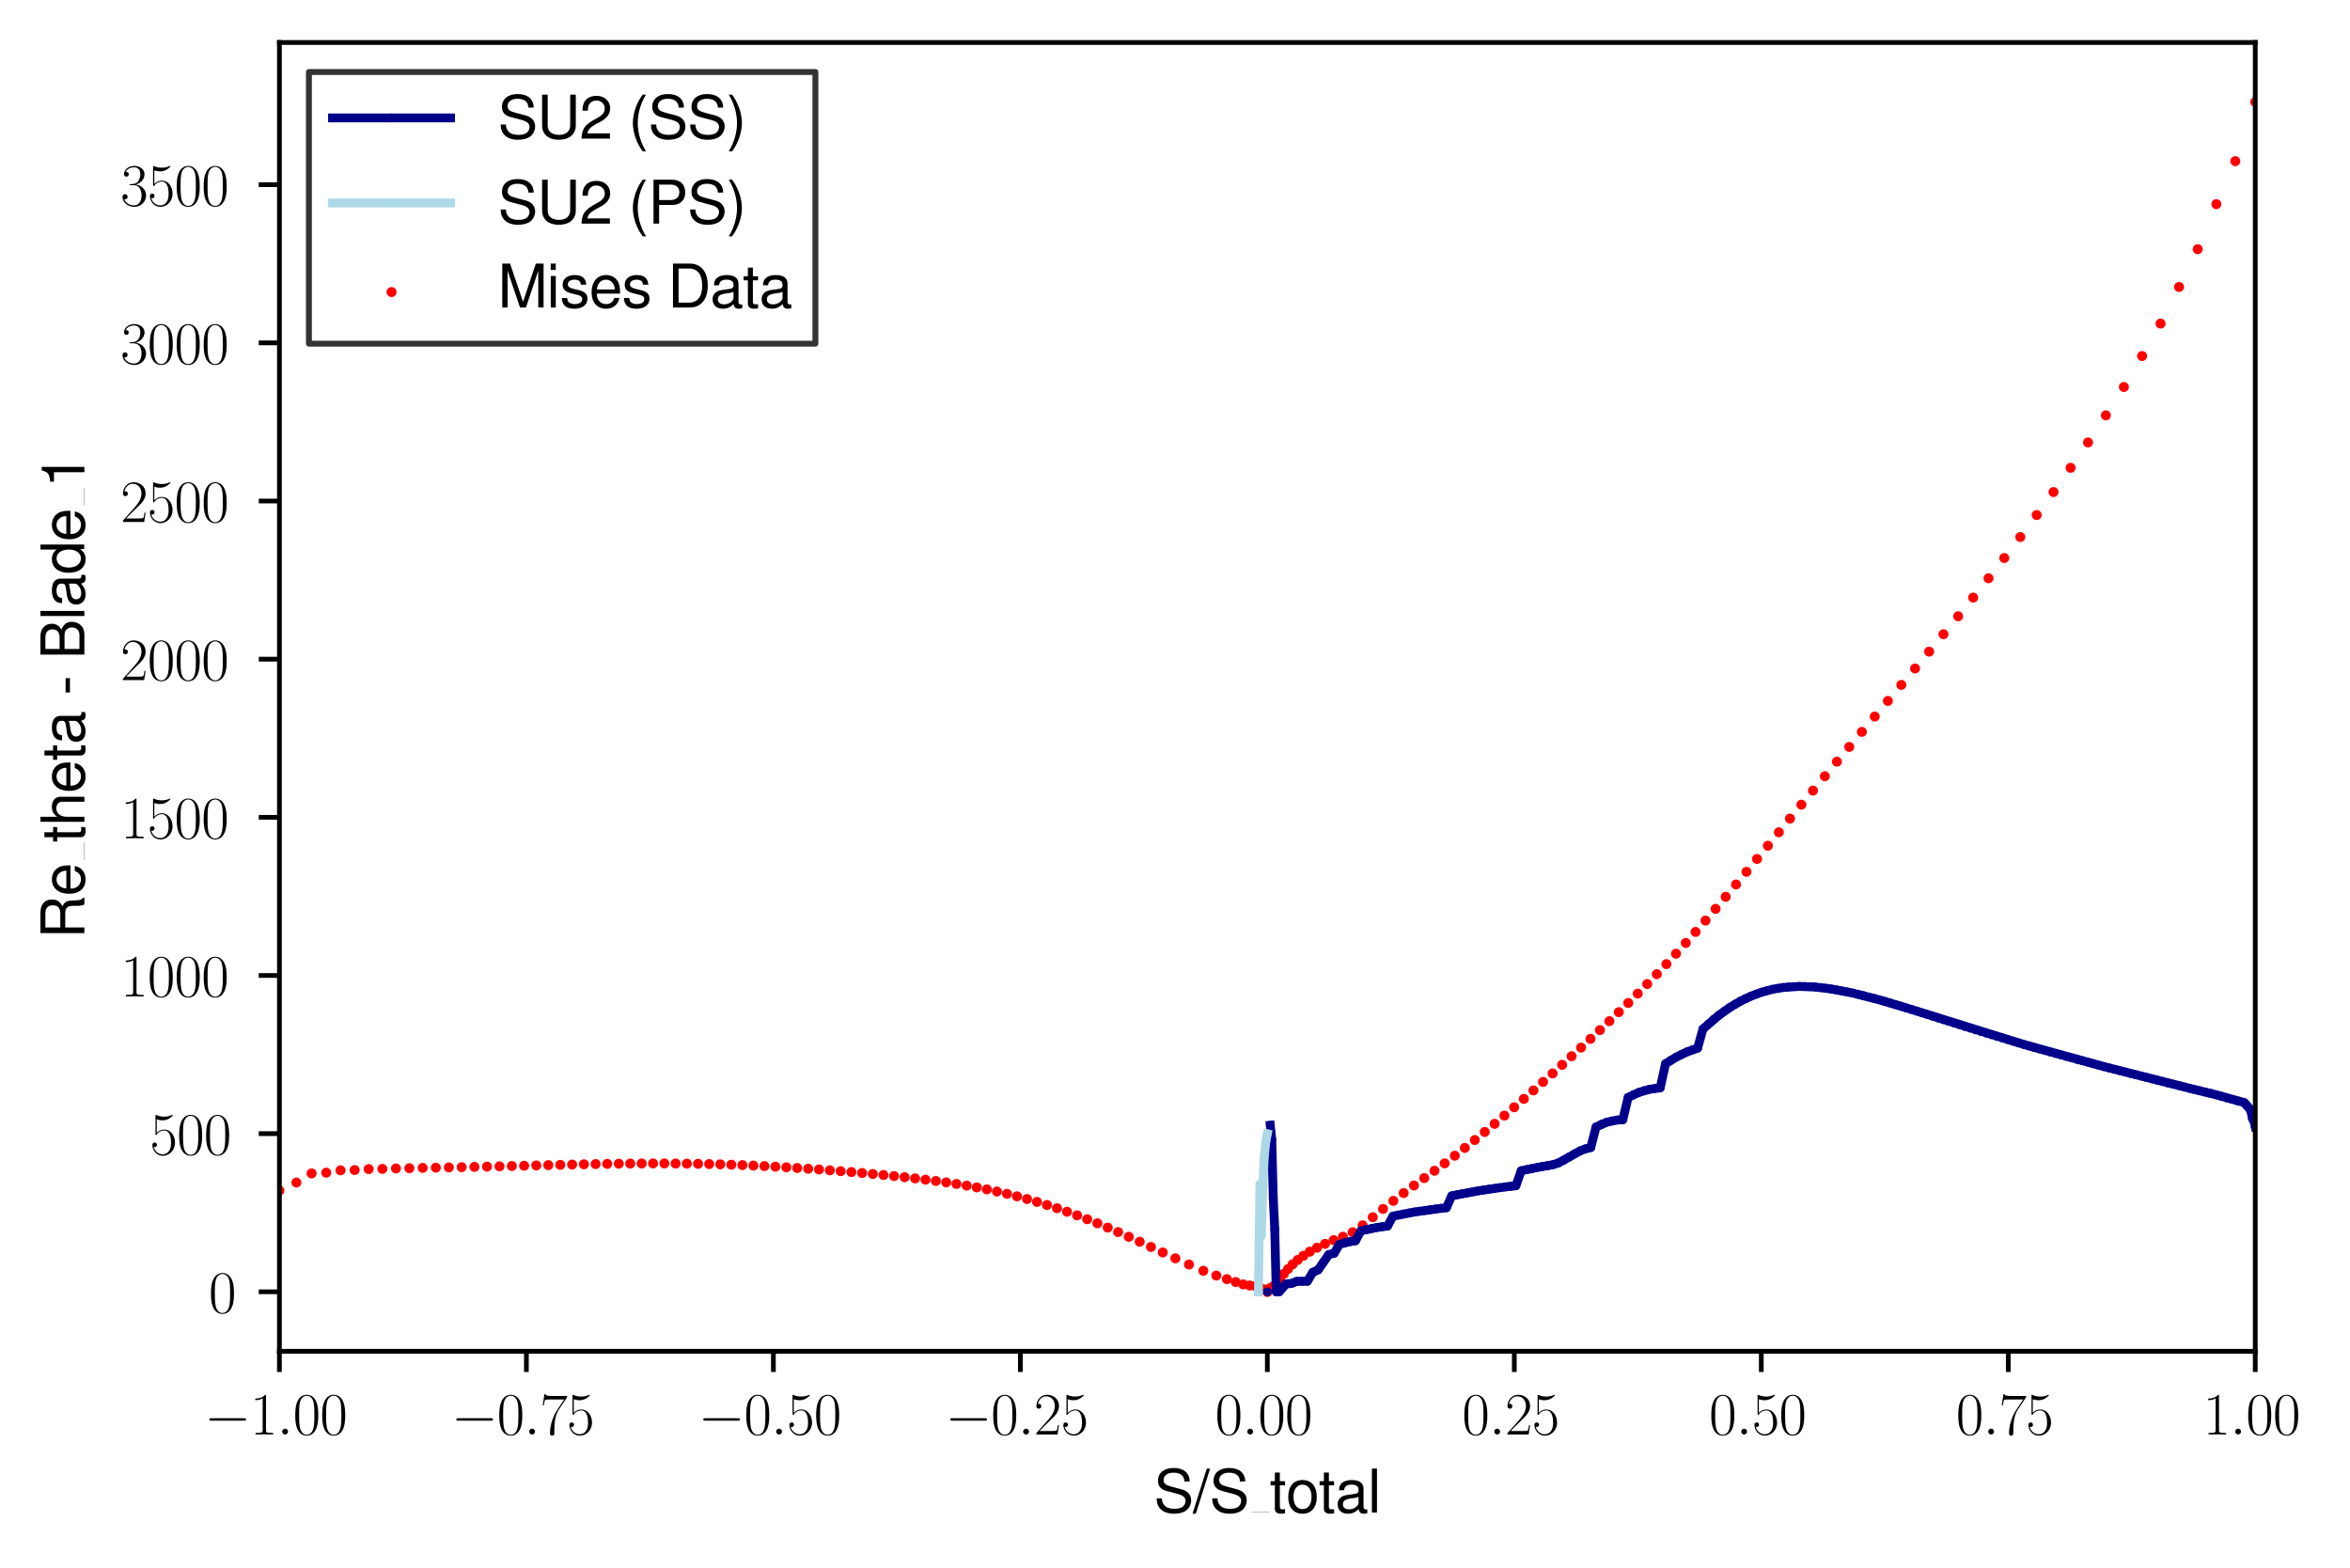 <?xml version="1.0" encoding="utf-8" standalone="no"?>
<!DOCTYPE svg PUBLIC "-//W3C//DTD SVG 1.1//EN"
  "http://www.w3.org/Graphics/SVG/1.1/DTD/svg11.dtd">
<svg xmlns:xlink="http://www.w3.org/1999/xlink" width="398.201pt" height="265.601pt" viewBox="0 0 398.201 265.601" xmlns="http://www.w3.org/2000/svg" version="1.1">
 <defs>
  <style type="text/css">*{stroke-linejoin: round; stroke-linecap: butt}</style>
 </defs>
 <g id="figure_1">
  <g id="patch_1">
   <path d="M 0 265.601 
L 398.201 265.601 
L 398.201 0 
L 0 0 
z
" style="fill: #ffffff"/>
  </g>
  <g id="axes_1">
   <g id="patch_2">
    <path d="M 47.346 228.96 
L 382.146 228.96 
L 382.146 7.2 
L 47.346 7.2 
z
" style="fill: #ffffff"/>
   </g>
   <g id="PathCollection_1">
    <defs>
     <path id="mc22161e925" d="M 0 0.354 
C 0.094 0.354 0.184 0.316 0.25 0.25 
C 0.316 0.184 0.354 0.094 0.354 0 
C 0.354 -0.094 0.316 -0.184 0.25 -0.25 
C 0.184 -0.316 0.094 -0.354 0 -0.354 
C -0.094 -0.354 -0.184 -0.316 -0.25 -0.25 
C -0.316 -0.184 -0.354 -0.094 -0.354 0 
C -0.354 0.094 -0.316 0.184 -0.25 0.25 
C -0.184 0.316 -0.094 0.354 0 0.354 
z
" style="stroke: #ff0000"/>
    </defs>
    <g clip-path="url(#p50188e0beb)">
     <use xlink:href="#mc22161e925" x="214.746" y="218.88" style="fill: #ff0000; stroke: #ff0000"/>
     <use xlink:href="#mc22161e925" x="214.198" y="218.479" style="fill: #ff0000; stroke: #ff0000"/>
     <use xlink:href="#mc22161e925" x="213.551" y="218.218" style="fill: #ff0000; stroke: #ff0000"/>
     <use xlink:href="#mc22161e925" x="212.745" y="217.912" style="fill: #ff0000; stroke: #ff0000"/>
     <use xlink:href="#mc22161e925" x="211.778" y="217.815" style="fill: #ff0000; stroke: #ff0000"/>
     <use xlink:href="#mc22161e925" x="210.665" y="217.623" style="fill: #ff0000; stroke: #ff0000"/>
     <use xlink:href="#mc22161e925" x="209.388" y="217.225" style="fill: #ff0000; stroke: #ff0000"/>
     <use xlink:href="#mc22161e925" x="207.896" y="216.733" style="fill: #ff0000; stroke: #ff0000"/>
     <use xlink:href="#mc22161e925" x="206.101" y="216.128" style="fill: #ff0000; stroke: #ff0000"/>
     <use xlink:href="#mc22161e925" x="203.903" y="215.319" style="fill: #ff0000; stroke: #ff0000"/>
     <use xlink:href="#mc22161e925" x="201.467" y="214.26" style="fill: #ff0000; stroke: #ff0000"/>
     <use xlink:href="#mc22161e925" x="199.159" y="213.207" style="fill: #ff0000; stroke: #ff0000"/>
     <use xlink:href="#mc22161e925" x="197.029" y="212.212" style="fill: #ff0000; stroke: #ff0000"/>
     <use xlink:href="#mc22161e925" x="195.029" y="211.28" style="fill: #ff0000; stroke: #ff0000"/>
     <use xlink:href="#mc22161e925" x="193.118" y="210.398" style="fill: #ff0000; stroke: #ff0000"/>
     <use xlink:href="#mc22161e925" x="191.269" y="209.56" style="fill: #ff0000; stroke: #ff0000"/>
     <use xlink:href="#mc22161e925" x="189.467" y="208.761" style="fill: #ff0000; stroke: #ff0000"/>
     <use xlink:href="#mc22161e925" x="187.697" y="208.001" style="fill: #ff0000; stroke: #ff0000"/>
     <use xlink:href="#mc22161e925" x="185.952" y="207.274" style="fill: #ff0000; stroke: #ff0000"/>
     <use xlink:href="#mc22161e925" x="184.223" y="206.582" style="fill: #ff0000; stroke: #ff0000"/>
     <use xlink:href="#mc22161e925" x="182.509" y="205.929" style="fill: #ff0000; stroke: #ff0000"/>
     <use xlink:href="#mc22161e925" x="180.803" y="205.309" style="fill: #ff0000; stroke: #ff0000"/>
     <use xlink:href="#mc22161e925" x="179.104" y="204.722" style="fill: #ff0000; stroke: #ff0000"/>
     <use xlink:href="#mc22161e925" x="177.408" y="204.169" style="fill: #ff0000; stroke: #ff0000"/>
     <use xlink:href="#mc22161e925" x="175.715" y="203.65" style="fill: #ff0000; stroke: #ff0000"/>
     <use xlink:href="#mc22161e925" x="174.022" y="203.162" style="fill: #ff0000; stroke: #ff0000"/>
     <use xlink:href="#mc22161e925" x="172.328" y="202.705" style="fill: #ff0000; stroke: #ff0000"/>
     <use xlink:href="#mc22161e925" x="170.632" y="202.281" style="fill: #ff0000; stroke: #ff0000"/>
     <use xlink:href="#mc22161e925" x="168.932" y="201.889" style="fill: #ff0000; stroke: #ff0000"/>
     <use xlink:href="#mc22161e925" x="167.225" y="201.527" style="fill: #ff0000; stroke: #ff0000"/>
     <use xlink:href="#mc22161e925" x="165.513" y="201.194" style="fill: #ff0000; stroke: #ff0000"/>
     <use xlink:href="#mc22161e925" x="163.793" y="200.886" style="fill: #ff0000; stroke: #ff0000"/>
     <use xlink:href="#mc22161e925" x="162.065" y="200.605" style="fill: #ff0000; stroke: #ff0000"/>
     <use xlink:href="#mc22161e925" x="160.327" y="200.343" style="fill: #ff0000; stroke: #ff0000"/>
     <use xlink:href="#mc22161e925" x="158.579" y="200.103" style="fill: #ff0000; stroke: #ff0000"/>
     <use xlink:href="#mc22161e925" x="156.823" y="199.878" style="fill: #ff0000; stroke: #ff0000"/>
     <use xlink:href="#mc22161e925" x="155.057" y="199.664" style="fill: #ff0000; stroke: #ff0000"/>
     <use xlink:href="#mc22161e925" x="153.281" y="199.463" style="fill: #ff0000; stroke: #ff0000"/>
     <use xlink:href="#mc22161e925" x="151.495" y="199.273" style="fill: #ff0000; stroke: #ff0000"/>
     <use xlink:href="#mc22161e925" x="149.701" y="199.09" style="fill: #ff0000; stroke: #ff0000"/>
     <use xlink:href="#mc22161e925" x="147.897" y="198.917" style="fill: #ff0000; stroke: #ff0000"/>
     <use xlink:href="#mc22161e925" x="146.087" y="198.749" style="fill: #ff0000; stroke: #ff0000"/>
     <use xlink:href="#mc22161e925" x="144.269" y="198.591" style="fill: #ff0000; stroke: #ff0000"/>
     <use xlink:href="#mc22161e925" x="142.444" y="198.439" style="fill: #ff0000; stroke: #ff0000"/>
     <use xlink:href="#mc22161e925" x="140.613" y="198.294" style="fill: #ff0000; stroke: #ff0000"/>
     <use xlink:href="#mc22161e925" x="138.778" y="198.155" style="fill: #ff0000; stroke: #ff0000"/>
     <use xlink:href="#mc22161e925" x="136.937" y="198.026" style="fill: #ff0000; stroke: #ff0000"/>
     <use xlink:href="#mc22161e925" x="135.091" y="197.903" style="fill: #ff0000; stroke: #ff0000"/>
     <use xlink:href="#mc22161e925" x="133.241" y="197.787" style="fill: #ff0000; stroke: #ff0000"/>
     <use xlink:href="#mc22161e925" x="131.385" y="197.683" style="fill: #ff0000; stroke: #ff0000"/>
     <use xlink:href="#mc22161e925" x="129.526" y="197.583" style="fill: #ff0000; stroke: #ff0000"/>
     <use xlink:href="#mc22161e925" x="127.664" y="197.495" style="fill: #ff0000; stroke: #ff0000"/>
     <use xlink:href="#mc22161e925" x="125.796" y="197.417" style="fill: #ff0000; stroke: #ff0000"/>
     <use xlink:href="#mc22161e925" x="123.924" y="197.346" style="fill: #ff0000; stroke: #ff0000"/>
     <use xlink:href="#mc22161e925" x="122.047" y="197.286" style="fill: #ff0000; stroke: #ff0000"/>
     <use xlink:href="#mc22161e925" x="120.164" y="197.236" style="fill: #ff0000; stroke: #ff0000"/>
     <use xlink:href="#mc22161e925" x="118.277" y="197.195" style="fill: #ff0000; stroke: #ff0000"/>
     <use xlink:href="#mc22161e925" x="116.383" y="197.166" style="fill: #ff0000; stroke: #ff0000"/>
     <use xlink:href="#mc22161e925" x="114.481" y="197.144" style="fill: #ff0000; stroke: #ff0000"/>
     <use xlink:href="#mc22161e925" x="112.573" y="197.133" style="fill: #ff0000; stroke: #ff0000"/>
     <use xlink:href="#mc22161e925" x="110.656" y="197.131" style="fill: #ff0000; stroke: #ff0000"/>
     <use xlink:href="#mc22161e925" x="108.73" y="197.137" style="fill: #ff0000; stroke: #ff0000"/>
     <use xlink:href="#mc22161e925" x="106.795" y="197.152" style="fill: #ff0000; stroke: #ff0000"/>
     <use xlink:href="#mc22161e925" x="104.849" y="197.174" style="fill: #ff0000; stroke: #ff0000"/>
     <use xlink:href="#mc22161e925" x="102.892" y="197.203" style="fill: #ff0000; stroke: #ff0000"/>
     <use xlink:href="#mc22161e925" x="100.923" y="197.237" style="fill: #ff0000; stroke: #ff0000"/>
     <use xlink:href="#mc22161e925" x="98.943" y="197.277" style="fill: #ff0000; stroke: #ff0000"/>
     <use xlink:href="#mc22161e925" x="96.946" y="197.321" style="fill: #ff0000; stroke: #ff0000"/>
     <use xlink:href="#mc22161e925" x="94.937" y="197.367" style="fill: #ff0000; stroke: #ff0000"/>
     <use xlink:href="#mc22161e925" x="92.911" y="197.418" style="fill: #ff0000; stroke: #ff0000"/>
     <use xlink:href="#mc22161e925" x="90.869" y="197.469" style="fill: #ff0000; stroke: #ff0000"/>
     <use xlink:href="#mc22161e925" x="88.81" y="197.521" style="fill: #ff0000; stroke: #ff0000"/>
     <use xlink:href="#mc22161e925" x="86.733" y="197.57" style="fill: #ff0000; stroke: #ff0000"/>
     <use xlink:href="#mc22161e925" x="84.639" y="197.622" style="fill: #ff0000; stroke: #ff0000"/>
     <use xlink:href="#mc22161e925" x="82.523" y="197.67" style="fill: #ff0000; stroke: #ff0000"/>
     <use xlink:href="#mc22161e925" x="80.388" y="197.718" style="fill: #ff0000; stroke: #ff0000"/>
     <use xlink:href="#mc22161e925" x="78.23" y="197.764" style="fill: #ff0000; stroke: #ff0000"/>
     <use xlink:href="#mc22161e925" x="76.051" y="197.806" style="fill: #ff0000; stroke: #ff0000"/>
     <use xlink:href="#mc22161e925" x="73.849" y="197.852" style="fill: #ff0000; stroke: #ff0000"/>
     <use xlink:href="#mc22161e925" x="71.623" y="197.888" style="fill: #ff0000; stroke: #ff0000"/>
     <use xlink:href="#mc22161e925" x="69.371" y="197.941" style="fill: #ff0000; stroke: #ff0000"/>
     <use xlink:href="#mc22161e925" x="67.095" y="197.975" style="fill: #ff0000; stroke: #ff0000"/>
     <use xlink:href="#mc22161e925" x="64.794" y="198.054" style="fill: #ff0000; stroke: #ff0000"/>
     <use xlink:href="#mc22161e925" x="62.467" y="198.089" style="fill: #ff0000; stroke: #ff0000"/>
     <use xlink:href="#mc22161e925" x="60.095" y="198.249" style="fill: #ff0000; stroke: #ff0000"/>
     <use xlink:href="#mc22161e925" x="57.708" y="198.3" style="fill: #ff0000; stroke: #ff0000"/>
     <use xlink:href="#mc22161e925" x="55.277" y="198.696" style="fill: #ff0000; stroke: #ff0000"/>
     <use xlink:href="#mc22161e925" x="52.801" y="198.82" style="fill: #ff0000; stroke: #ff0000"/>
     <use xlink:href="#mc22161e925" x="50.222" y="200.365" style="fill: #ff0000; stroke: #ff0000"/>
     <use xlink:href="#mc22161e925" x="47.346" y="201.726" style="fill: #ff0000; stroke: #ff0000"/>
     <use xlink:href="#mc22161e925" x="214.746" y="218.88" style="fill: #ff0000; stroke: #ff0000"/>
     <use xlink:href="#mc22161e925" x="215.183" y="218.274" style="fill: #ff0000; stroke: #ff0000"/>
     <use xlink:href="#mc22161e925" x="215.677" y="218" style="fill: #ff0000; stroke: #ff0000"/>
     <use xlink:href="#mc22161e925" x="216.254" y="217.444" style="fill: #ff0000; stroke: #ff0000"/>
     <use xlink:href="#mc22161e925" x="216.883" y="216.724" style="fill: #ff0000; stroke: #ff0000"/>
     <use xlink:href="#mc22161e925" x="217.547" y="215.835" style="fill: #ff0000; stroke: #ff0000"/>
     <use xlink:href="#mc22161e925" x="218.258" y="215.017" style="fill: #ff0000; stroke: #ff0000"/>
     <use xlink:href="#mc22161e925" x="219.035" y="214.223" style="fill: #ff0000; stroke: #ff0000"/>
     <use xlink:href="#mc22161e925" x="219.895" y="213.483" style="fill: #ff0000; stroke: #ff0000"/>
     <use xlink:href="#mc22161e925" x="220.858" y="212.771" style="fill: #ff0000; stroke: #ff0000"/>
     <use xlink:href="#mc22161e925" x="221.942" y="212.082" style="fill: #ff0000; stroke: #ff0000"/>
     <use xlink:href="#mc22161e925" x="223.159" y="211.41" style="fill: #ff0000; stroke: #ff0000"/>
     <use xlink:href="#mc22161e925" x="224.511" y="210.757" style="fill: #ff0000; stroke: #ff0000"/>
     <use xlink:href="#mc22161e925" x="225.984" y="210.131" style="fill: #ff0000; stroke: #ff0000"/>
     <use xlink:href="#mc22161e925" x="227.556" y="209.553" style="fill: #ff0000; stroke: #ff0000"/>
     <use xlink:href="#mc22161e925" x="229.199" y="208.784" style="fill: #ff0000; stroke: #ff0000"/>
     <use xlink:href="#mc22161e925" x="230.891" y="207.62" style="fill: #ff0000; stroke: #ff0000"/>
     <use xlink:href="#mc22161e925" x="232.613" y="206.243" style="fill: #ff0000; stroke: #ff0000"/>
     <use xlink:href="#mc22161e925" x="234.351" y="204.838" style="fill: #ff0000; stroke: #ff0000"/>
     <use xlink:href="#mc22161e925" x="236.099" y="203.471" style="fill: #ff0000; stroke: #ff0000"/>
     <use xlink:href="#mc22161e925" x="237.848" y="202.148" style="fill: #ff0000; stroke: #ff0000"/>
     <use xlink:href="#mc22161e925" x="239.595" y="200.866" style="fill: #ff0000; stroke: #ff0000"/>
     <use xlink:href="#mc22161e925" x="241.335" y="199.613" style="fill: #ff0000; stroke: #ff0000"/>
     <use xlink:href="#mc22161e925" x="243.069" y="198.372" style="fill: #ff0000; stroke: #ff0000"/>
     <use xlink:href="#mc22161e925" x="244.794" y="197.115" style="fill: #ff0000; stroke: #ff0000"/>
     <use xlink:href="#mc22161e925" x="246.508" y="195.823" style="fill: #ff0000; stroke: #ff0000"/>
     <use xlink:href="#mc22161e925" x="248.211" y="194.501" style="fill: #ff0000; stroke: #ff0000"/>
     <use xlink:href="#mc22161e925" x="249.904" y="193.161" style="fill: #ff0000; stroke: #ff0000"/>
     <use xlink:href="#mc22161e925" x="251.585" y="191.798" style="fill: #ff0000; stroke: #ff0000"/>
     <use xlink:href="#mc22161e925" x="253.256" y="190.419" style="fill: #ff0000; stroke: #ff0000"/>
     <use xlink:href="#mc22161e925" x="254.916" y="189.025" style="fill: #ff0000; stroke: #ff0000"/>
     <use xlink:href="#mc22161e925" x="256.567" y="187.615" style="fill: #ff0000; stroke: #ff0000"/>
     <use xlink:href="#mc22161e925" x="258.208" y="186.194" style="fill: #ff0000; stroke: #ff0000"/>
     <use xlink:href="#mc22161e925" x="259.841" y="184.761" style="fill: #ff0000; stroke: #ff0000"/>
     <use xlink:href="#mc22161e925" x="261.466" y="183.324" style="fill: #ff0000; stroke: #ff0000"/>
     <use xlink:href="#mc22161e925" x="263.084" y="181.88" style="fill: #ff0000; stroke: #ff0000"/>
     <use xlink:href="#mc22161e925" x="264.696" y="180.427" style="fill: #ff0000; stroke: #ff0000"/>
     <use xlink:href="#mc22161e925" x="266.302" y="178.967" style="fill: #ff0000; stroke: #ff0000"/>
     <use xlink:href="#mc22161e925" x="267.906" y="177.503" style="fill: #ff0000; stroke: #ff0000"/>
     <use xlink:href="#mc22161e925" x="269.506" y="176.024" style="fill: #ff0000; stroke: #ff0000"/>
     <use xlink:href="#mc22161e925" x="271.105" y="174.536" style="fill: #ff0000; stroke: #ff0000"/>
     <use xlink:href="#mc22161e925" x="272.702" y="173.028" style="fill: #ff0000; stroke: #ff0000"/>
     <use xlink:href="#mc22161e925" x="274.301" y="171.495" style="fill: #ff0000; stroke: #ff0000"/>
     <use xlink:href="#mc22161e925" x="275.902" y="169.942" style="fill: #ff0000; stroke: #ff0000"/>
     <use xlink:href="#mc22161e925" x="277.507" y="168.355" style="fill: #ff0000; stroke: #ff0000"/>
     <use xlink:href="#mc22161e925" x="279.118" y="166.729" style="fill: #ff0000; stroke: #ff0000"/>
     <use xlink:href="#mc22161e925" x="280.736" y="165.065" style="fill: #ff0000; stroke: #ff0000"/>
     <use xlink:href="#mc22161e925" x="282.362" y="163.355" style="fill: #ff0000; stroke: #ff0000"/>
     <use xlink:href="#mc22161e925" x="283.999" y="161.592" style="fill: #ff0000; stroke: #ff0000"/>
     <use xlink:href="#mc22161e925" x="285.65" y="159.769" style="fill: #ff0000; stroke: #ff0000"/>
     <use xlink:href="#mc22161e925" x="287.314" y="157.904" style="fill: #ff0000; stroke: #ff0000"/>
     <use xlink:href="#mc22161e925" x="288.996" y="155.98" style="fill: #ff0000; stroke: #ff0000"/>
     <use xlink:href="#mc22161e925" x="290.696" y="153.997" style="fill: #ff0000; stroke: #ff0000"/>
     <use xlink:href="#mc22161e925" x="292.418" y="151.955" style="fill: #ff0000; stroke: #ff0000"/>
     <use xlink:href="#mc22161e925" x="294.163" y="149.865" style="fill: #ff0000; stroke: #ff0000"/>
     <use xlink:href="#mc22161e925" x="295.933" y="147.721" style="fill: #ff0000; stroke: #ff0000"/>
     <use xlink:href="#mc22161e925" x="297.73" y="145.54" style="fill: #ff0000; stroke: #ff0000"/>
     <use xlink:href="#mc22161e925" x="299.558" y="143.299" style="fill: #ff0000; stroke: #ff0000"/>
     <use xlink:href="#mc22161e925" x="301.417" y="141.022" style="fill: #ff0000; stroke: #ff0000"/>
     <use xlink:href="#mc22161e925" x="303.31" y="138.701" style="fill: #ff0000; stroke: #ff0000"/>
     <use xlink:href="#mc22161e925" x="305.24" y="136.343" style="fill: #ff0000; stroke: #ff0000"/>
     <use xlink:href="#mc22161e925" x="307.205" y="133.958" style="fill: #ff0000; stroke: #ff0000"/>
     <use xlink:href="#mc22161e925" x="309.211" y="131.524" style="fill: #ff0000; stroke: #ff0000"/>
     <use xlink:href="#mc22161e925" x="311.26" y="129.059" style="fill: #ff0000; stroke: #ff0000"/>
     <use xlink:href="#mc22161e925" x="313.35" y="126.556" style="fill: #ff0000; stroke: #ff0000"/>
     <use xlink:href="#mc22161e925" x="315.486" y="124.01" style="fill: #ff0000; stroke: #ff0000"/>
     <use xlink:href="#mc22161e925" x="317.668" y="121.411" style="fill: #ff0000; stroke: #ff0000"/>
     <use xlink:href="#mc22161e925" x="319.898" y="118.763" style="fill: #ff0000; stroke: #ff0000"/>
     <use xlink:href="#mc22161e925" x="322.176" y="116.051" style="fill: #ff0000; stroke: #ff0000"/>
     <use xlink:href="#mc22161e925" x="324.504" y="113.27" style="fill: #ff0000; stroke: #ff0000"/>
     <use xlink:href="#mc22161e925" x="326.884" y="110.413" style="fill: #ff0000; stroke: #ff0000"/>
     <use xlink:href="#mc22161e925" x="329.318" y="107.46" style="fill: #ff0000; stroke: #ff0000"/>
     <use xlink:href="#mc22161e925" x="331.807" y="104.416" style="fill: #ff0000; stroke: #ff0000"/>
     <use xlink:href="#mc22161e925" x="334.35" y="101.254" style="fill: #ff0000; stroke: #ff0000"/>
     <use xlink:href="#mc22161e925" x="336.948" y="97.979" style="fill: #ff0000; stroke: #ff0000"/>
     <use xlink:href="#mc22161e925" x="339.616" y="94.549" style="fill: #ff0000; stroke: #ff0000"/>
     <use xlink:href="#mc22161e925" x="342.333" y="90.995" style="fill: #ff0000; stroke: #ff0000"/>
     <use xlink:href="#mc22161e925" x="345.11" y="87.265" style="fill: #ff0000; stroke: #ff0000"/>
     <use xlink:href="#mc22161e925" x="347.959" y="83.374" style="fill: #ff0000; stroke: #ff0000"/>
     <use xlink:href="#mc22161e925" x="350.856" y="79.263" style="fill: #ff0000; stroke: #ff0000"/>
     <use xlink:href="#mc22161e925" x="353.813" y="74.97" style="fill: #ff0000; stroke: #ff0000"/>
     <use xlink:href="#mc22161e925" x="356.83" y="70.372" style="fill: #ff0000; stroke: #ff0000"/>
     <use xlink:href="#mc22161e925" x="359.883" y="65.57" style="fill: #ff0000; stroke: #ff0000"/>
     <use xlink:href="#mc22161e925" x="362.973" y="60.323" style="fill: #ff0000; stroke: #ff0000"/>
     <use xlink:href="#mc22161e925" x="366.098" y="54.824" style="fill: #ff0000; stroke: #ff0000"/>
     <use xlink:href="#mc22161e925" x="369.235" y="48.623" style="fill: #ff0000; stroke: #ff0000"/>
     <use xlink:href="#mc22161e925" x="372.397" y="42.223" style="fill: #ff0000; stroke: #ff0000"/>
     <use xlink:href="#mc22161e925" x="375.558" y="34.597" style="fill: #ff0000; stroke: #ff0000"/>
     <use xlink:href="#mc22161e925" x="378.768" y="27.308" style="fill: #ff0000; stroke: #ff0000"/>
     <use xlink:href="#mc22161e925" x="382.146" y="17.28" style="fill: #ff0000; stroke: #ff0000"/>
    </g>
   </g>
   <g id="matplotlib.axis_1">
    <g id="xtick_1">
     <g id="line2d_1">
      <defs>
       <path id="m9838061b34" d="M 0 0 
L 0 3.5 
" style="stroke: #000000; stroke-width: 0.8"/>
      </defs>
      <g>
       <use xlink:href="#m9838061b34" x="47.346" y="228.96" style="stroke: #000000; stroke-width: 0.8"/>
      </g>
     </g>
     <g id="text_1">
      <!-- $\mathdefault{−1.00}$ -->
      <g transform="translate(34.616 243.058) scale(0.1 -0.1)">
       <defs>
        <path id="CMSY10-0" d="M 4218 1472 
C 4326 1472 4442 1472 4442 1600 
C 4442 1728 4326 1728 4218 1728 
L 755 1728 
C 646 1728 531 1728 531 1600 
C 531 1472 646 1472 755 1472 
L 4218 1472 
z
" transform="scale(0.016)"/>
        <path id="CMR17-31" d="M 1702 4083 
C 1702 4217 1696 4224 1606 4224 
C 1357 3927 979 3833 621 3820 
C 602 3820 570 3820 563 3808 
C 557 3795 557 3782 557 3648 
C 755 3648 1088 3686 1344 3839 
L 1344 467 
C 1344 243 1331 166 781 166 
L 589 166 
L 589 0 
C 896 6 1216 12 1523 12 
C 1830 12 2150 6 2458 0 
L 2458 166 
L 2266 166 
C 1715 166 1702 236 1702 467 
L 1702 4083 
z
" transform="scale(0.016)"/>
        <path id="CMMI12-3a" d="M 1178 307 
C 1178 492 1024 620 870 620 
C 685 620 557 467 557 313 
C 557 128 710 0 864 0 
C 1050 0 1178 153 1178 307 
z
" transform="scale(0.016)"/>
        <path id="CMR17-30" d="M 2688 2038 
C 2688 2430 2682 3099 2413 3613 
C 2176 4063 1798 4224 1466 4224 
C 1158 4224 768 4082 525 3620 
C 269 3137 243 2539 243 2038 
C 243 1671 250 1112 448 623 
C 723 -39 1216 -128 1466 -128 
C 1760 -128 2208 -7 2470 604 
C 2662 1048 2688 1568 2688 2038 
z
M 1466 -26 
C 1056 -26 813 328 723 816 
C 653 1196 653 1749 653 2109 
C 653 2604 653 3015 736 3407 
C 858 3954 1216 4121 1466 4121 
C 1728 4121 2067 3947 2189 3420 
C 2272 3054 2278 2623 2278 2109 
C 2278 1691 2278 1176 2202 797 
C 2067 96 1690 -26 1466 -26 
z
" transform="scale(0.016)"/>
       </defs>
       <use xlink:href="#CMSY10-0" transform="scale(0.996)"/>
       <use xlink:href="#CMR17-31" transform="translate(77.487 0) scale(0.996)"/>
       <use xlink:href="#CMMI12-3a" transform="translate(123.178 0) scale(0.996)"/>
       <use xlink:href="#CMR17-30" transform="translate(150.275 0) scale(0.996)"/>
       <use xlink:href="#CMR17-30" transform="translate(195.966 0) scale(0.996)"/>
      </g>
     </g>
    </g>
    <g id="xtick_2">
     <g id="line2d_2">
      <g>
       <use xlink:href="#m9838061b34" x="89.196" y="228.96" style="stroke: #000000; stroke-width: 0.8"/>
      </g>
     </g>
     <g id="text_2">
      <!-- $\mathdefault{−0.75}$ -->
      <g transform="translate(76.466 243.058) scale(0.1 -0.1)">
       <defs>
        <path id="CMR17-37" d="M 2886 3955 
L 2886 4096 
L 1382 4096 
C 634 4096 621 4166 595 4288 
L 480 4288 
L 294 3104 
L 410 3104 
C 429 3226 474 3552 550 3673 
C 589 3724 1062 3724 1171 3724 
L 2579 3724 
L 1869 2670 
C 1395 1961 1069 1003 1069 166 
C 1069 89 1069 -128 1299 -128 
C 1530 -128 1530 89 1530 172 
L 1530 466 
C 1530 1514 1709 2204 2003 2644 
L 2886 3955 
z
" transform="scale(0.016)"/>
        <path id="CMR17-35" d="M 730 3750 
C 794 3724 1056 3641 1325 3641 
C 1920 3641 2246 3961 2432 4140 
C 2432 4191 2432 4224 2394 4224 
C 2387 4224 2374 4224 2323 4198 
C 2099 4102 1837 4032 1517 4032 
C 1325 4032 1037 4055 723 4191 
C 653 4224 640 4224 634 4224 
C 602 4224 595 4217 595 4090 
L 595 2231 
C 595 2113 595 2080 659 2080 
C 691 2080 704 2093 736 2139 
C 941 2435 1222 2560 1542 2560 
C 1766 2560 2246 2415 2246 1293 
C 2246 1087 2246 716 2054 422 
C 1894 159 1645 25 1370 25 
C 947 25 518 319 403 812 
C 429 806 480 793 506 793 
C 589 793 749 838 749 1036 
C 749 1209 627 1280 506 1280 
C 358 1280 262 1190 262 1011 
C 262 454 704 -128 1382 -128 
C 2042 -128 2669 441 2669 1267 
C 2669 2054 2170 2662 1549 2662 
C 1222 2662 947 2540 730 2304 
L 730 3750 
z
" transform="scale(0.016)"/>
       </defs>
       <use xlink:href="#CMSY10-0" transform="scale(0.996)"/>
       <use xlink:href="#CMR17-30" transform="translate(77.487 0) scale(0.996)"/>
       <use xlink:href="#CMMI12-3a" transform="translate(123.178 0) scale(0.996)"/>
       <use xlink:href="#CMR17-37" transform="translate(150.275 0) scale(0.996)"/>
       <use xlink:href="#CMR17-35" transform="translate(195.966 0) scale(0.996)"/>
      </g>
     </g>
    </g>
    <g id="xtick_3">
     <g id="line2d_3">
      <g>
       <use xlink:href="#m9838061b34" x="131.046" y="228.96" style="stroke: #000000; stroke-width: 0.8"/>
      </g>
     </g>
     <g id="text_3">
      <!-- $\mathdefault{−0.50}$ -->
      <g transform="translate(118.316 243.058) scale(0.1 -0.1)">
       <use xlink:href="#CMSY10-0" transform="scale(0.996)"/>
       <use xlink:href="#CMR17-30" transform="translate(77.487 0) scale(0.996)"/>
       <use xlink:href="#CMMI12-3a" transform="translate(123.178 0) scale(0.996)"/>
       <use xlink:href="#CMR17-35" transform="translate(150.275 0) scale(0.996)"/>
       <use xlink:href="#CMR17-30" transform="translate(195.966 0) scale(0.996)"/>
      </g>
     </g>
    </g>
    <g id="xtick_4">
     <g id="line2d_4">
      <g>
       <use xlink:href="#m9838061b34" x="172.896" y="228.96" style="stroke: #000000; stroke-width: 0.8"/>
      </g>
     </g>
     <g id="text_4">
      <!-- $\mathdefault{−0.25}$ -->
      <g transform="translate(160.166 243.058) scale(0.1 -0.1)">
       <defs>
        <path id="CMR17-32" d="M 2669 990 
L 2554 990 
C 2490 537 2438 460 2413 422 
C 2381 371 1920 371 1830 371 
L 602 371 
C 832 620 1280 1073 1824 1596 
C 2214 1966 2669 2400 2669 3033 
C 2669 3788 2067 4224 1395 4224 
C 691 4224 262 3603 262 3027 
C 262 2777 448 2745 525 2745 
C 589 2745 781 2783 781 3007 
C 781 3206 614 3264 525 3264 
C 486 3264 448 3257 422 3244 
C 544 3788 915 4057 1306 4057 
C 1862 4057 2227 3616 2227 3033 
C 2227 2477 1901 1998 1536 1583 
L 262 147 
L 262 0 
L 2515 0 
L 2669 990 
z
" transform="scale(0.016)"/>
       </defs>
       <use xlink:href="#CMSY10-0" transform="scale(0.996)"/>
       <use xlink:href="#CMR17-30" transform="translate(77.487 0) scale(0.996)"/>
       <use xlink:href="#CMMI12-3a" transform="translate(123.178 0) scale(0.996)"/>
       <use xlink:href="#CMR17-32" transform="translate(150.275 0) scale(0.996)"/>
       <use xlink:href="#CMR17-35" transform="translate(195.966 0) scale(0.996)"/>
      </g>
     </g>
    </g>
    <g id="xtick_5">
     <g id="line2d_5">
      <g>
       <use xlink:href="#m9838061b34" x="214.746" y="228.96" style="stroke: #000000; stroke-width: 0.8"/>
      </g>
     </g>
     <g id="text_5">
      <!-- $\mathdefault{0.00}$ -->
      <g transform="translate(205.89 243.058) scale(0.1 -0.1)">
       <use xlink:href="#CMR17-30" transform="scale(0.996)"/>
       <use xlink:href="#CMMI12-3a" transform="translate(45.69 0) scale(0.996)"/>
       <use xlink:href="#CMR17-30" transform="translate(72.788 0) scale(0.996)"/>
       <use xlink:href="#CMR17-30" transform="translate(118.478 0) scale(0.996)"/>
      </g>
     </g>
    </g>
    <g id="xtick_6">
     <g id="line2d_6">
      <g>
       <use xlink:href="#m9838061b34" x="256.596" y="228.96" style="stroke: #000000; stroke-width: 0.8"/>
      </g>
     </g>
     <g id="text_6">
      <!-- $\mathdefault{0.25}$ -->
      <g transform="translate(247.74 243.058) scale(0.1 -0.1)">
       <use xlink:href="#CMR17-30" transform="scale(0.996)"/>
       <use xlink:href="#CMMI12-3a" transform="translate(45.69 0) scale(0.996)"/>
       <use xlink:href="#CMR17-32" transform="translate(72.788 0) scale(0.996)"/>
       <use xlink:href="#CMR17-35" transform="translate(118.478 0) scale(0.996)"/>
      </g>
     </g>
    </g>
    <g id="xtick_7">
     <g id="line2d_7">
      <g>
       <use xlink:href="#m9838061b34" x="298.446" y="228.96" style="stroke: #000000; stroke-width: 0.8"/>
      </g>
     </g>
     <g id="text_7">
      <!-- $\mathdefault{0.50}$ -->
      <g transform="translate(289.59 243.058) scale(0.1 -0.1)">
       <use xlink:href="#CMR17-30" transform="scale(0.996)"/>
       <use xlink:href="#CMMI12-3a" transform="translate(45.69 0) scale(0.996)"/>
       <use xlink:href="#CMR17-35" transform="translate(72.788 0) scale(0.996)"/>
       <use xlink:href="#CMR17-30" transform="translate(118.478 0) scale(0.996)"/>
      </g>
     </g>
    </g>
    <g id="xtick_8">
     <g id="line2d_8">
      <g>
       <use xlink:href="#m9838061b34" x="340.296" y="228.96" style="stroke: #000000; stroke-width: 0.8"/>
      </g>
     </g>
     <g id="text_8">
      <!-- $\mathdefault{0.75}$ -->
      <g transform="translate(331.44 243.058) scale(0.1 -0.1)">
       <use xlink:href="#CMR17-30" transform="scale(0.996)"/>
       <use xlink:href="#CMMI12-3a" transform="translate(45.69 0) scale(0.996)"/>
       <use xlink:href="#CMR17-37" transform="translate(72.788 0) scale(0.996)"/>
       <use xlink:href="#CMR17-35" transform="translate(118.478 0) scale(0.996)"/>
      </g>
     </g>
    </g>
    <g id="xtick_9">
     <g id="line2d_9">
      <g>
       <use xlink:href="#m9838061b34" x="382.146" y="228.96" style="stroke: #000000; stroke-width: 0.8"/>
      </g>
     </g>
     <g id="text_9">
      <!-- $\mathdefault{1.00}$ -->
      <g transform="translate(373.29 243.058) scale(0.1 -0.1)">
       <use xlink:href="#CMR17-31" transform="scale(0.996)"/>
       <use xlink:href="#CMMI12-3a" transform="translate(45.69 0) scale(0.996)"/>
       <use xlink:href="#CMR17-30" transform="translate(72.788 0) scale(0.996)"/>
       <use xlink:href="#CMR17-30" transform="translate(118.478 0) scale(0.996)"/>
      </g>
     </g>
    </g>
    <g id="text_10">
     <!-- S/S_{total} -->
     <g transform="translate(195.508 256.279) scale(0.1 -0.1)">
      <defs>
       <path id="NimbusSanL-Regu-53" d="M 3814 3295 
C 3808 4204 3181 4736 2106 4736 
C 1082 4736 448 4211 448 3372 
C 448 2806 749 2450 1363 2291 
L 2522 1986 
C 3110 1833 3379 1598 3379 1236 
C 3379 988 3245 733 3046 593 
C 2861 466 2566 396 2189 396 
C 1683 396 1338 517 1114 784 
C 941 988 864 1210 870 1496 
L 307 1496 
C 314 1070 397 790 582 536 
C 902 102 1440 -128 2150 -128 
C 2707 -128 3162 0 3462 230 
C 3776 479 3974 892 3974 1293 
C 3974 1865 3616 2284 2982 2456 
L 1811 2768 
C 1248 2920 1043 3098 1043 3454 
C 1043 3925 1459 4236 2086 4236 
C 2829 4236 3245 3899 3251 3295 
L 3814 3295 
z
" transform="scale(0.016)"/>
       <path id="NimbusSanL-Regu-2f" d="M 1466 4672 
L -51 -128 
L 301 -128 
L 1818 4672 
L 1466 4672 
z
" transform="scale(0.016)"/>
       <path id="NimbusSanL-Regu-74" d="M 1626 3328 
L 1075 3328 
L 1075 4249 
L 544 4249 
L 544 3328 
L 90 3328 
L 90 2892 
L 544 2892 
L 544 402 
C 544 64 774 -128 1190 -128 
C 1318 -128 1446 -116 1626 -84 
L 1626 364 
C 1555 345 1472 339 1370 339 
C 1139 339 1075 402 1075 634 
L 1075 2892 
L 1626 2892 
L 1626 3328 
z
" transform="scale(0.016)"/>
       <path id="NimbusSanL-Regu-6f" d="M 1741 3456 
C 800 3456 230 2784 230 1663 
C 230 543 794 -128 1747 -128 
C 2688 -128 3264 543 3264 1638 
C 3264 2791 2707 3456 1741 3456 
z
M 1747 2963 
C 2349 2963 2707 2472 2707 1644 
C 2707 861 2336 364 1747 364 
C 1152 364 787 855 787 1663 
C 787 2466 1152 2963 1747 2963 
z
" transform="scale(0.016)"/>
       <path id="NimbusSanL-Regu-61" d="M 3424 332 
C 3366 320 3341 320 3309 320 
C 3123 320 3021 415 3021 581 
L 3021 2542 
C 3021 3135 2586 3456 1760 3456 
C 1274 3456 870 3315 646 3065 
C 493 2893 429 2702 416 2370 
L 954 2370 
C 998 2778 1242 2963 1741 2963 
C 2221 2963 2490 2784 2490 2466 
L 2490 2326 
C 2490 2103 2355 2007 1933 1956 
C 1178 1861 1062 1835 858 1753 
C 467 1593 269 1294 269 861 
C 269 256 691 -128 1370 -128 
C 1792 -128 2131 19 2509 364 
C 2547 25 2714 -128 3059 -128 
C 3168 -128 3251 -116 3424 -71 
L 3424 332 
z
M 2490 1071 
C 2490 893 2438 785 2278 638 
C 2061 441 1798 339 1485 339 
C 1069 339 826 536 826 874 
C 826 1224 1062 1402 1632 1485 
C 2195 1562 2310 1587 2490 1670 
L 2490 1071 
z
" transform="scale(0.016)"/>
       <path id="NimbusSanL-Regu-6c" d="M 973 4672 
L 435 4672 
L 435 0 
L 973 0 
L 973 4672 
z
" transform="scale(0.016)"/>
      </defs>
      <use xlink:href="#NimbusSanL-Regu-53" transform="scale(0.996)"/>
      <use xlink:href="#NimbusSanL-Regu-2f" transform="translate(66.45 0) scale(0.996)"/>
      <use xlink:href="#NimbusSanL-Regu-53" transform="translate(94.145 0) scale(0.996)"/>
      <use xlink:href="#NimbusSanL-Regu-74" transform="translate(196.461 0) scale(0.996)"/>
      <use xlink:href="#NimbusSanL-Regu-6f" transform="translate(224.156 0) scale(0.996)"/>
      <use xlink:href="#NimbusSanL-Regu-74" transform="translate(279.548 0) scale(0.996)"/>
      <use xlink:href="#NimbusSanL-Regu-61" transform="translate(307.243 0) scale(0.996)"/>
      <use xlink:href="#NimbusSanL-Regu-6c" transform="translate(362.634 0) scale(0.996)"/>
      <path d="M 166.573 0 
L 196.461 0 
L 196.461 0.399 
L 166.573 0.399 
L 166.573 0 
z
"/>
     </g>
    </g>
   </g>
   <g id="matplotlib.axis_2">
    <g id="ytick_1">
     <g id="line2d_10">
      <defs>
       <path id="md161f8a51e" d="M 0 0 
L -3.5 0 
" style="stroke: #000000; stroke-width: 0.8"/>
      </defs>
      <g>
       <use xlink:href="#md161f8a51e" x="47.346" y="218.88" style="stroke: #000000; stroke-width: 0.8"/>
      </g>
     </g>
     <g id="text_11">
      <!-- $\mathdefault{0}$ -->
      <g transform="translate(35.364 222.429) scale(0.1 -0.1)">
       <use xlink:href="#CMR17-30" transform="scale(0.996)"/>
      </g>
     </g>
    </g>
    <g id="ytick_2">
     <g id="line2d_11">
      <g>
       <use xlink:href="#md161f8a51e" x="47.346" y="192.082" style="stroke: #000000; stroke-width: 0.8"/>
      </g>
     </g>
     <g id="text_12">
      <!-- $\mathdefault{500}$ -->
      <g transform="translate(25.402 195.631) scale(0.1 -0.1)">
       <use xlink:href="#CMR17-35" transform="scale(0.996)"/>
       <use xlink:href="#CMR17-30" transform="translate(45.69 0) scale(0.996)"/>
       <use xlink:href="#CMR17-30" transform="translate(91.381 0) scale(0.996)"/>
      </g>
     </g>
    </g>
    <g id="ytick_3">
     <g id="line2d_12">
      <g>
       <use xlink:href="#md161f8a51e" x="47.346" y="165.284" style="stroke: #000000; stroke-width: 0.8"/>
      </g>
     </g>
     <g id="text_13">
      <!-- $\mathdefault{1000}$ -->
      <g transform="translate(20.42 168.834) scale(0.1 -0.1)">
       <use xlink:href="#CMR17-31" transform="scale(0.996)"/>
       <use xlink:href="#CMR17-30" transform="translate(45.69 0) scale(0.996)"/>
       <use xlink:href="#CMR17-30" transform="translate(91.381 0) scale(0.996)"/>
       <use xlink:href="#CMR17-30" transform="translate(137.071 0) scale(0.996)"/>
      </g>
     </g>
    </g>
    <g id="ytick_4">
     <g id="line2d_13">
      <g>
       <use xlink:href="#md161f8a51e" x="47.346" y="138.487" style="stroke: #000000; stroke-width: 0.8"/>
      </g>
     </g>
     <g id="text_14">
      <!-- $\mathdefault{1500}$ -->
      <g transform="translate(20.42 142.036) scale(0.1 -0.1)">
       <use xlink:href="#CMR17-31" transform="scale(0.996)"/>
       <use xlink:href="#CMR17-35" transform="translate(45.69 0) scale(0.996)"/>
       <use xlink:href="#CMR17-30" transform="translate(91.381 0) scale(0.996)"/>
       <use xlink:href="#CMR17-30" transform="translate(137.071 0) scale(0.996)"/>
      </g>
     </g>
    </g>
    <g id="ytick_5">
     <g id="line2d_14">
      <g>
       <use xlink:href="#md161f8a51e" x="47.346" y="111.689" style="stroke: #000000; stroke-width: 0.8"/>
      </g>
     </g>
     <g id="text_15">
      <!-- $\mathdefault{2000}$ -->
      <g transform="translate(20.42 115.238) scale(0.1 -0.1)">
       <use xlink:href="#CMR17-32" transform="scale(0.996)"/>
       <use xlink:href="#CMR17-30" transform="translate(45.69 0) scale(0.996)"/>
       <use xlink:href="#CMR17-30" transform="translate(91.381 0) scale(0.996)"/>
       <use xlink:href="#CMR17-30" transform="translate(137.071 0) scale(0.996)"/>
      </g>
     </g>
    </g>
    <g id="ytick_6">
     <g id="line2d_15">
      <g>
       <use xlink:href="#md161f8a51e" x="47.346" y="84.891" style="stroke: #000000; stroke-width: 0.8"/>
      </g>
     </g>
     <g id="text_16">
      <!-- $\mathdefault{2500}$ -->
      <g transform="translate(20.42 88.44) scale(0.1 -0.1)">
       <use xlink:href="#CMR17-32" transform="scale(0.996)"/>
       <use xlink:href="#CMR17-35" transform="translate(45.69 0) scale(0.996)"/>
       <use xlink:href="#CMR17-30" transform="translate(91.381 0) scale(0.996)"/>
       <use xlink:href="#CMR17-30" transform="translate(137.071 0) scale(0.996)"/>
      </g>
     </g>
    </g>
    <g id="ytick_7">
     <g id="line2d_16">
      <g>
       <use xlink:href="#md161f8a51e" x="47.346" y="58.093" style="stroke: #000000; stroke-width: 0.8"/>
      </g>
     </g>
     <g id="text_17">
      <!-- $\mathdefault{3000}$ -->
      <g transform="translate(20.42 61.642) scale(0.1 -0.1)">
       <defs>
        <path id="CMR17-33" d="M 1414 2176 
C 1984 2176 2234 1673 2234 1094 
C 2234 322 1824 25 1453 25 
C 1114 25 563 193 390 691 
C 422 678 454 678 486 678 
C 640 678 755 780 755 947 
C 755 1132 614 1216 486 1216 
C 378 1216 211 1164 211 927 
C 211 335 787 -128 1466 -128 
C 2176 -128 2720 432 2720 1087 
C 2720 1718 2208 2176 1600 2246 
C 2086 2347 2554 2776 2554 3353 
C 2554 3856 2048 4224 1472 4224 
C 890 4224 378 3862 378 3347 
C 378 3123 544 3084 627 3084 
C 762 3084 877 3167 877 3334 
C 877 3500 762 3584 627 3584 
C 602 3584 570 3584 544 3571 
C 730 3999 1235 4076 1459 4076 
C 1683 4076 2106 3966 2106 3347 
C 2106 3167 2080 2851 1862 2574 
C 1670 2329 1453 2316 1242 2297 
C 1210 2297 1062 2284 1037 2284 
C 992 2278 966 2272 966 2227 
C 966 2182 973 2176 1101 2176 
L 1414 2176 
z
" transform="scale(0.016)"/>
       </defs>
       <use xlink:href="#CMR17-33" transform="scale(0.996)"/>
       <use xlink:href="#CMR17-30" transform="translate(45.69 0) scale(0.996)"/>
       <use xlink:href="#CMR17-30" transform="translate(91.381 0) scale(0.996)"/>
       <use xlink:href="#CMR17-30" transform="translate(137.071 0) scale(0.996)"/>
      </g>
     </g>
    </g>
    <g id="ytick_8">
     <g id="line2d_17">
      <g>
       <use xlink:href="#md161f8a51e" x="47.346" y="31.295" style="stroke: #000000; stroke-width: 0.8"/>
      </g>
     </g>
     <g id="text_18">
      <!-- $\mathdefault{3500}$ -->
      <g transform="translate(20.42 34.844) scale(0.1 -0.1)">
       <use xlink:href="#CMR17-33" transform="scale(0.996)"/>
       <use xlink:href="#CMR17-35" transform="translate(45.69 0) scale(0.996)"/>
       <use xlink:href="#CMR17-30" transform="translate(91.381 0) scale(0.996)"/>
       <use xlink:href="#CMR17-30" transform="translate(137.071 0) scale(0.996)"/>
      </g>
     </g>
    </g>
    <g id="text_19">
     <!-- Re_theta - Blade_1 -->
     <g transform="translate(14.298 159.046) rotate(-90) scale(0.1 -0.1)">
      <defs>
       <path id="NimbusSanL-Regu-52" d="M 1190 2035 
L 2726 2035 
C 3258 2035 3494 1775 3494 1191 
L 3488 770 
C 3488 478 3539 192 3622 0 
L 4346 0 
L 4346 147 
C 4122 303 4077 471 4064 1101 
C 4058 1879 3936 2111 3430 2329 
C 3955 2585 4166 2907 4166 3432 
C 4166 4230 3661 4672 2746 4672 
L 595 4672 
L 595 0 
L 1190 0 
L 1190 2035 
z
M 1190 2560 
L 1190 4147 
L 2630 4147 
C 2963 4147 3155 4096 3302 3970 
C 3462 3837 3546 3628 3546 3350 
C 3546 2806 3264 2560 2630 2560 
L 1190 2560 
z
" transform="scale(0.016)"/>
       <path id="NimbusSanL-Regu-65" d="M 3283 1484 
C 3283 1998 3245 2311 3149 2565 
C 2931 3123 2419 3456 1792 3456 
C 858 3456 256 2734 256 1619 
C 256 545 838 -128 1779 -128 
C 2547 -128 3078 307 3213 1018 
L 2675 1018 
C 2528 588 2227 364 1798 364 
C 1459 364 1171 514 992 787 
C 864 974 819 1161 813 1484 
L 3283 1484 
z
M 826 1920 
C 870 2552 1248 2963 1786 2963 
C 2310 2963 2714 2519 2714 1959 
C 2714 1946 2714 1933 2707 1920 
L 826 1920 
z
" transform="scale(0.016)"/>
       <path id="NimbusSanL-Regu-68" d="M 448 4672 
L 448 0 
L 979 0 
L 979 1853 
C 979 2539 1338 2988 1888 2988 
C 2061 2988 2234 2930 2362 2834 
C 2515 2725 2579 2565 2579 2328 
L 2579 0 
L 3110 0 
L 3110 2539 
C 3110 3103 2707 3456 2054 3456 
C 1581 3456 1293 3308 979 2898 
L 979 4672 
L 448 4672 
z
" transform="scale(0.016)"/>
       <path id="NimbusSanL-Regu-2d" d="M 1818 1996 
L 294 1996 
L 294 1536 
L 1818 1536 
L 1818 1996 
z
" transform="scale(0.016)"/>
       <path id="NimbusSanL-Regu-42" d="M 506 0 
L 2611 0 
C 3053 0 3379 121 3629 390 
C 3859 632 3987 961 3987 1321 
C 3987 1878 3731 2214 3136 2444 
C 3558 2643 3782 2994 3782 3476 
C 3782 3821 3654 4127 3411 4345 
C 3168 4569 2848 4672 2400 4672 
L 506 4672 
L 506 0 
z
M 1101 2636 
L 1101 4147 
L 2253 4147 
C 2586 4147 2771 4101 2931 3977 
C 3098 3847 3187 3652 3187 3391 
C 3187 3138 3098 2936 2931 2806 
C 2771 2682 2586 2636 2253 2636 
L 1101 2636 
z
M 1101 524 
L 1101 2112 
L 2554 2112 
C 2842 2112 3034 2042 3174 1890 
C 3315 1745 3392 1542 3392 1315 
C 3392 1093 3315 891 3174 746 
C 3034 594 2842 524 2554 524 
L 1101 524 
z
" transform="scale(0.016)"/>
       <path id="NimbusSanL-Regu-64" d="M 3168 4672 
L 2637 4672 
L 2637 2937 
C 2413 3276 2054 3456 1606 3456 
C 736 3456 166 2759 166 1695 
C 166 568 723 -128 1626 -128 
C 2086 -128 2406 44 2694 460 
L 2694 19 
L 3168 19 
L 3168 4672 
z
M 1696 2956 
C 2272 2956 2637 2447 2637 1651 
C 2637 880 2266 371 1702 371 
C 1114 371 723 887 723 1663 
C 723 2440 1114 2956 1696 2956 
z
" transform="scale(0.016)"/>
       <path id="NimbusSanL-Regu-31" d="M 1658 3232 
L 1658 0 
L 2221 0 
L 2221 4537 
L 1850 4537 
C 1651 3840 1523 3744 653 3635 
L 653 3232 
L 1658 3232 
z
" transform="scale(0.016)"/>
      </defs>
      <use xlink:href="#NimbusSanL-Regu-52" transform="scale(0.996)"/>
      <use xlink:href="#NimbusSanL-Regu-65" transform="translate(71.93 0) scale(0.996)"/>
      <use xlink:href="#NimbusSanL-Regu-74" transform="translate(163.187 0) scale(0.996)"/>
      <use xlink:href="#NimbusSanL-Regu-68" transform="translate(190.882 0) scale(0.996)"/>
      <use xlink:href="#NimbusSanL-Regu-65" transform="translate(246.274 0) scale(0.996)"/>
      <use xlink:href="#NimbusSanL-Regu-74" transform="translate(301.666 0) scale(0.996)"/>
      <use xlink:href="#NimbusSanL-Regu-61" transform="translate(329.361 0) scale(0.996)"/>
      <use xlink:href="#NimbusSanL-Regu-2d" transform="translate(412.448 0) scale(0.996)"/>
      <use xlink:href="#NimbusSanL-Regu-42" transform="translate(473.318 0) scale(0.996)"/>
      <use xlink:href="#NimbusSanL-Regu-6c" transform="translate(539.768 0) scale(0.996)"/>
      <use xlink:href="#NimbusSanL-Regu-61" transform="translate(561.885 0) scale(0.996)"/>
      <use xlink:href="#NimbusSanL-Regu-64" transform="translate(617.277 0) scale(0.996)"/>
      <use xlink:href="#NimbusSanL-Regu-65" transform="translate(672.668 0) scale(0.996)"/>
      <use xlink:href="#NimbusSanL-Regu-31" transform="translate(763.926 0) scale(0.996)"/>
      <path d="M 133.299 0 
L 163.187 0 
L 163.187 0.399 
L 133.299 0.399 
L 133.299 0 
z
"/>
      <path d="M 734.037 0 
L 763.926 0 
L 763.926 0.399 
L 734.037 0.399 
L 734.037 0 
z
"/>
     </g>
    </g>
   </g>
   <g id="line2d_18">
    <path d="M 215.249 190.662 
L 215.501 193.085 
L 215.753 203.058 
L 216.004 208.295 
L 216.256 218.88 
L 216.76 218.88 
L 217.917 217.559 
L 218.823 217.466 
L 219.728 217.112 
L 221.54 217.092 
L 222.445 215.579 
L 223.351 215.168 
L 225.162 212.568 
L 226.068 212.349 
L 226.974 210.83 
L 228.785 210.37 
L 229.691 210.228 
L 230.596 208.56 
L 233.313 207.984 
L 235.125 207.731 
L 236.031 206.066 
L 239.653 205.363 
L 244.182 204.741 
L 245.087 204.643 
L 245.993 202.625 
L 250.521 201.764 
L 255.05 201.112 
L 256.861 200.916 
L 257.767 198.366 
L 261.39 197.643 
L 263.201 197.328 
L 264.107 197.03 
L 265.918 196.026 
L 267.729 195.014 
L 268.635 194.665 
L 269.541 194.444 
L 270.446 190.954 
L 272.258 190.153 
L 274.069 189.769 
L 274.975 189.73 
L 275.881 185.946 
L 277.692 185.1 
L 279.503 184.572 
L 281.315 184.322 
L 282.22 180.239 
L 284.032 179.119 
L 285.843 178.241 
L 287.654 177.597 
L 288.56 174.346 
L 291.277 172.008 
L 293.089 170.721 
L 294.9 169.641 
L 296.711 168.783 
L 298.523 168.112 
L 300.334 167.629 
L 302.145 167.32 
L 304.862 167.138 
L 307.58 167.237 
L 310.297 167.574 
L 313.919 168.26 
L 318.448 169.409 
L 323.882 171.039 
L 342.902 176.963 
L 356.487 180.716 
L 371.884 184.617 
L 375.507 185.495 
L 380.27 186.818 
L 381.208 187.889 
L 381.442 188.382 
L 381.677 189.549 
L 381.911 189.928 
L 382.146 190.929 
L 382.146 190.929 
" clip-path="url(#p50188e0beb)" style="fill: none; stroke: #00008b; stroke-width: 1.5; stroke-linecap: square"/>
    <defs>
     <path id="mcc6cfd806a" d="M 0 0.25 
C 0.066 0.25 0.13 0.224 0.177 0.177 
C 0.224 0.13 0.25 0.066 0.25 0 
C 0.25 -0.066 0.224 -0.13 0.177 -0.177 
C 0.13 -0.224 0.066 -0.25 0 -0.25 
C -0.066 -0.25 -0.13 -0.224 -0.177 -0.177 
C -0.224 -0.13 -0.25 -0.066 -0.25 0 
C -0.25 0.066 -0.224 0.13 -0.177 0.177 
C -0.13 0.224 -0.066 0.25 0 0.25 
z
" style="stroke: #00008b"/>
    </defs>
    <g clip-path="url(#p50188e0beb)">
     <use xlink:href="#mcc6cfd806a" x="214.746" y="218.88" style="fill: #00008b; stroke: #00008b"/>
     <use xlink:href="#mcc6cfd806a" x="215.249" y="190.662" style="fill: #00008b; stroke: #00008b"/>
     <use xlink:href="#mcc6cfd806a" x="215.501" y="193.085" style="fill: #00008b; stroke: #00008b"/>
     <use xlink:href="#mcc6cfd806a" x="215.753" y="203.058" style="fill: #00008b; stroke: #00008b"/>
     <use xlink:href="#mcc6cfd806a" x="216.004" y="208.295" style="fill: #00008b; stroke: #00008b"/>
     <use xlink:href="#mcc6cfd806a" x="216.256" y="218.88" style="fill: #00008b; stroke: #00008b"/>
     <use xlink:href="#mcc6cfd806a" x="216.508" y="218.88" style="fill: #00008b; stroke: #00008b"/>
     <use xlink:href="#mcc6cfd806a" x="216.76" y="218.88" style="fill: #00008b; stroke: #00008b"/>
     <use xlink:href="#mcc6cfd806a" x="217.917" y="217.559" style="fill: #00008b; stroke: #00008b"/>
     <use xlink:href="#mcc6cfd806a" x="218.823" y="217.466" style="fill: #00008b; stroke: #00008b"/>
     <use xlink:href="#mcc6cfd806a" x="219.728" y="217.112" style="fill: #00008b; stroke: #00008b"/>
     <use xlink:href="#mcc6cfd806a" x="220.634" y="217.093" style="fill: #00008b; stroke: #00008b"/>
     <use xlink:href="#mcc6cfd806a" x="221.54" y="217.092" style="fill: #00008b; stroke: #00008b"/>
     <use xlink:href="#mcc6cfd806a" x="222.445" y="215.579" style="fill: #00008b; stroke: #00008b"/>
     <use xlink:href="#mcc6cfd806a" x="223.351" y="215.168" style="fill: #00008b; stroke: #00008b"/>
     <use xlink:href="#mcc6cfd806a" x="224.257" y="213.866" style="fill: #00008b; stroke: #00008b"/>
     <use xlink:href="#mcc6cfd806a" x="225.162" y="212.568" style="fill: #00008b; stroke: #00008b"/>
     <use xlink:href="#mcc6cfd806a" x="226.068" y="212.349" style="fill: #00008b; stroke: #00008b"/>
     <use xlink:href="#mcc6cfd806a" x="226.974" y="210.83" style="fill: #00008b; stroke: #00008b"/>
     <use xlink:href="#mcc6cfd806a" x="227.879" y="210.564" style="fill: #00008b; stroke: #00008b"/>
     <use xlink:href="#mcc6cfd806a" x="228.785" y="210.37" style="fill: #00008b; stroke: #00008b"/>
     <use xlink:href="#mcc6cfd806a" x="229.691" y="210.228" style="fill: #00008b; stroke: #00008b"/>
     <use xlink:href="#mcc6cfd806a" x="230.596" y="208.56" style="fill: #00008b; stroke: #00008b"/>
     <use xlink:href="#mcc6cfd806a" x="231.502" y="208.333" style="fill: #00008b; stroke: #00008b"/>
     <use xlink:href="#mcc6cfd806a" x="232.408" y="208.144" style="fill: #00008b; stroke: #00008b"/>
     <use xlink:href="#mcc6cfd806a" x="233.313" y="207.984" style="fill: #00008b; stroke: #00008b"/>
     <use xlink:href="#mcc6cfd806a" x="234.219" y="207.848" style="fill: #00008b; stroke: #00008b"/>
     <use xlink:href="#mcc6cfd806a" x="235.125" y="207.731" style="fill: #00008b; stroke: #00008b"/>
     <use xlink:href="#mcc6cfd806a" x="236.031" y="206.066" style="fill: #00008b; stroke: #00008b"/>
     <use xlink:href="#mcc6cfd806a" x="236.936" y="205.866" style="fill: #00008b; stroke: #00008b"/>
     <use xlink:href="#mcc6cfd806a" x="237.842" y="205.684" style="fill: #00008b; stroke: #00008b"/>
     <use xlink:href="#mcc6cfd806a" x="238.748" y="205.518" style="fill: #00008b; stroke: #00008b"/>
     <use xlink:href="#mcc6cfd806a" x="239.653" y="205.363" style="fill: #00008b; stroke: #00008b"/>
     <use xlink:href="#mcc6cfd806a" x="240.559" y="205.219" style="fill: #00008b; stroke: #00008b"/>
     <use xlink:href="#mcc6cfd806a" x="241.465" y="205.086" style="fill: #00008b; stroke: #00008b"/>
     <use xlink:href="#mcc6cfd806a" x="242.37" y="204.963" style="fill: #00008b; stroke: #00008b"/>
     <use xlink:href="#mcc6cfd806a" x="243.276" y="204.847" style="fill: #00008b; stroke: #00008b"/>
     <use xlink:href="#mcc6cfd806a" x="244.182" y="204.741" style="fill: #00008b; stroke: #00008b"/>
     <use xlink:href="#mcc6cfd806a" x="245.087" y="204.643" style="fill: #00008b; stroke: #00008b"/>
     <use xlink:href="#mcc6cfd806a" x="245.993" y="202.625" style="fill: #00008b; stroke: #00008b"/>
     <use xlink:href="#mcc6cfd806a" x="246.899" y="202.436" style="fill: #00008b; stroke: #00008b"/>
     <use xlink:href="#mcc6cfd806a" x="247.804" y="202.256" style="fill: #00008b; stroke: #00008b"/>
     <use xlink:href="#mcc6cfd806a" x="248.71" y="202.084" style="fill: #00008b; stroke: #00008b"/>
     <use xlink:href="#mcc6cfd806a" x="249.616" y="201.92" style="fill: #00008b; stroke: #00008b"/>
     <use xlink:href="#mcc6cfd806a" x="250.521" y="201.764" style="fill: #00008b; stroke: #00008b"/>
     <use xlink:href="#mcc6cfd806a" x="251.427" y="201.616" style="fill: #00008b; stroke: #00008b"/>
     <use xlink:href="#mcc6cfd806a" x="252.333" y="201.477" style="fill: #00008b; stroke: #00008b"/>
     <use xlink:href="#mcc6cfd806a" x="253.239" y="201.346" style="fill: #00008b; stroke: #00008b"/>
     <use xlink:href="#mcc6cfd806a" x="254.144" y="201.224" style="fill: #00008b; stroke: #00008b"/>
     <use xlink:href="#mcc6cfd806a" x="255.05" y="201.112" style="fill: #00008b; stroke: #00008b"/>
     <use xlink:href="#mcc6cfd806a" x="255.956" y="201.009" style="fill: #00008b; stroke: #00008b"/>
     <use xlink:href="#mcc6cfd806a" x="256.861" y="200.916" style="fill: #00008b; stroke: #00008b"/>
     <use xlink:href="#mcc6cfd806a" x="257.767" y="198.366" style="fill: #00008b; stroke: #00008b"/>
     <use xlink:href="#mcc6cfd806a" x="258.673" y="198.166" style="fill: #00008b; stroke: #00008b"/>
     <use xlink:href="#mcc6cfd806a" x="259.578" y="197.977" style="fill: #00008b; stroke: #00008b"/>
     <use xlink:href="#mcc6cfd806a" x="260.484" y="197.802" style="fill: #00008b; stroke: #00008b"/>
     <use xlink:href="#mcc6cfd806a" x="261.39" y="197.643" style="fill: #00008b; stroke: #00008b"/>
     <use xlink:href="#mcc6cfd806a" x="262.295" y="197.497" style="fill: #00008b; stroke: #00008b"/>
     <use xlink:href="#mcc6cfd806a" x="263.201" y="197.328" style="fill: #00008b; stroke: #00008b"/>
     <use xlink:href="#mcc6cfd806a" x="264.107" y="197.03" style="fill: #00008b; stroke: #00008b"/>
     <use xlink:href="#mcc6cfd806a" x="265.012" y="196.572" style="fill: #00008b; stroke: #00008b"/>
     <use xlink:href="#mcc6cfd806a" x="265.918" y="196.026" style="fill: #00008b; stroke: #00008b"/>
     <use xlink:href="#mcc6cfd806a" x="266.824" y="195.483" style="fill: #00008b; stroke: #00008b"/>
     <use xlink:href="#mcc6cfd806a" x="267.729" y="195.014" style="fill: #00008b; stroke: #00008b"/>
     <use xlink:href="#mcc6cfd806a" x="268.635" y="194.665" style="fill: #00008b; stroke: #00008b"/>
     <use xlink:href="#mcc6cfd806a" x="269.541" y="194.444" style="fill: #00008b; stroke: #00008b"/>
     <use xlink:href="#mcc6cfd806a" x="270.446" y="190.954" style="fill: #00008b; stroke: #00008b"/>
     <use xlink:href="#mcc6cfd806a" x="271.352" y="190.503" style="fill: #00008b; stroke: #00008b"/>
     <use xlink:href="#mcc6cfd806a" x="272.258" y="190.153" style="fill: #00008b; stroke: #00008b"/>
     <use xlink:href="#mcc6cfd806a" x="273.163" y="189.91" style="fill: #00008b; stroke: #00008b"/>
     <use xlink:href="#mcc6cfd806a" x="274.069" y="189.769" style="fill: #00008b; stroke: #00008b"/>
     <use xlink:href="#mcc6cfd806a" x="274.975" y="189.73" style="fill: #00008b; stroke: #00008b"/>
     <use xlink:href="#mcc6cfd806a" x="275.881" y="185.946" style="fill: #00008b; stroke: #00008b"/>
     <use xlink:href="#mcc6cfd806a" x="276.786" y="185.484" style="fill: #00008b; stroke: #00008b"/>
     <use xlink:href="#mcc6cfd806a" x="277.692" y="185.1" style="fill: #00008b; stroke: #00008b"/>
     <use xlink:href="#mcc6cfd806a" x="278.598" y="184.798" style="fill: #00008b; stroke: #00008b"/>
     <use xlink:href="#mcc6cfd806a" x="279.503" y="184.572" style="fill: #00008b; stroke: #00008b"/>
     <use xlink:href="#mcc6cfd806a" x="280.409" y="184.418" style="fill: #00008b; stroke: #00008b"/>
     <use xlink:href="#mcc6cfd806a" x="281.315" y="184.322" style="fill: #00008b; stroke: #00008b"/>
     <use xlink:href="#mcc6cfd806a" x="282.22" y="180.239" style="fill: #00008b; stroke: #00008b"/>
     <use xlink:href="#mcc6cfd806a" x="283.126" y="179.649" style="fill: #00008b; stroke: #00008b"/>
     <use xlink:href="#mcc6cfd806a" x="284.032" y="179.119" style="fill: #00008b; stroke: #00008b"/>
     <use xlink:href="#mcc6cfd806a" x="284.937" y="178.648" style="fill: #00008b; stroke: #00008b"/>
     <use xlink:href="#mcc6cfd806a" x="285.843" y="178.241" style="fill: #00008b; stroke: #00008b"/>
     <use xlink:href="#mcc6cfd806a" x="286.749" y="177.894" style="fill: #00008b; stroke: #00008b"/>
     <use xlink:href="#mcc6cfd806a" x="287.654" y="177.597" style="fill: #00008b; stroke: #00008b"/>
     <use xlink:href="#mcc6cfd806a" x="288.56" y="174.346" style="fill: #00008b; stroke: #00008b"/>
     <use xlink:href="#mcc6cfd806a" x="289.466" y="173.517" style="fill: #00008b; stroke: #00008b"/>
     <use xlink:href="#mcc6cfd806a" x="290.371" y="172.733" style="fill: #00008b; stroke: #00008b"/>
     <use xlink:href="#mcc6cfd806a" x="291.277" y="172.008" style="fill: #00008b; stroke: #00008b"/>
     <use xlink:href="#mcc6cfd806a" x="292.183" y="171.342" style="fill: #00008b; stroke: #00008b"/>
     <use xlink:href="#mcc6cfd806a" x="293.089" y="170.721" style="fill: #00008b; stroke: #00008b"/>
     <use xlink:href="#mcc6cfd806a" x="293.994" y="170.155" style="fill: #00008b; stroke: #00008b"/>
     <use xlink:href="#mcc6cfd806a" x="294.9" y="169.641" style="fill: #00008b; stroke: #00008b"/>
     <use xlink:href="#mcc6cfd806a" x="295.806" y="169.186" style="fill: #00008b; stroke: #00008b"/>
     <use xlink:href="#mcc6cfd806a" x="296.711" y="168.783" style="fill: #00008b; stroke: #00008b"/>
     <use xlink:href="#mcc6cfd806a" x="297.617" y="168.428" style="fill: #00008b; stroke: #00008b"/>
     <use xlink:href="#mcc6cfd806a" x="298.523" y="168.112" style="fill: #00008b; stroke: #00008b"/>
     <use xlink:href="#mcc6cfd806a" x="299.428" y="167.845" style="fill: #00008b; stroke: #00008b"/>
     <use xlink:href="#mcc6cfd806a" x="300.334" y="167.629" style="fill: #00008b; stroke: #00008b"/>
     <use xlink:href="#mcc6cfd806a" x="301.24" y="167.453" style="fill: #00008b; stroke: #00008b"/>
     <use xlink:href="#mcc6cfd806a" x="302.145" y="167.32" style="fill: #00008b; stroke: #00008b"/>
     <use xlink:href="#mcc6cfd806a" x="303.051" y="167.223" style="fill: #00008b; stroke: #00008b"/>
     <use xlink:href="#mcc6cfd806a" x="303.957" y="167.163" style="fill: #00008b; stroke: #00008b"/>
     <use xlink:href="#mcc6cfd806a" x="304.862" y="167.138" style="fill: #00008b; stroke: #00008b"/>
     <use xlink:href="#mcc6cfd806a" x="305.768" y="167.144" style="fill: #00008b; stroke: #00008b"/>
     <use xlink:href="#mcc6cfd806a" x="306.674" y="167.18" style="fill: #00008b; stroke: #00008b"/>
     <use xlink:href="#mcc6cfd806a" x="307.58" y="167.237" style="fill: #00008b; stroke: #00008b"/>
     <use xlink:href="#mcc6cfd806a" x="308.485" y="167.322" style="fill: #00008b; stroke: #00008b"/>
     <use xlink:href="#mcc6cfd806a" x="309.391" y="167.438" style="fill: #00008b; stroke: #00008b"/>
     <use xlink:href="#mcc6cfd806a" x="310.297" y="167.574" style="fill: #00008b; stroke: #00008b"/>
     <use xlink:href="#mcc6cfd806a" x="311.202" y="167.721" style="fill: #00008b; stroke: #00008b"/>
     <use xlink:href="#mcc6cfd806a" x="312.108" y="167.887" style="fill: #00008b; stroke: #00008b"/>
     <use xlink:href="#mcc6cfd806a" x="313.014" y="168.067" style="fill: #00008b; stroke: #00008b"/>
     <use xlink:href="#mcc6cfd806a" x="313.919" y="168.26" style="fill: #00008b; stroke: #00008b"/>
     <use xlink:href="#mcc6cfd806a" x="314.825" y="168.468" style="fill: #00008b; stroke: #00008b"/>
     <use xlink:href="#mcc6cfd806a" x="315.731" y="168.69" style="fill: #00008b; stroke: #00008b"/>
     <use xlink:href="#mcc6cfd806a" x="316.636" y="168.925" style="fill: #00008b; stroke: #00008b"/>
     <use xlink:href="#mcc6cfd806a" x="317.542" y="169.164" style="fill: #00008b; stroke: #00008b"/>
     <use xlink:href="#mcc6cfd806a" x="318.448" y="169.409" style="fill: #00008b; stroke: #00008b"/>
     <use xlink:href="#mcc6cfd806a" x="319.354" y="169.665" style="fill: #00008b; stroke: #00008b"/>
     <use xlink:href="#mcc6cfd806a" x="320.259" y="169.931" style="fill: #00008b; stroke: #00008b"/>
     <use xlink:href="#mcc6cfd806a" x="321.165" y="170.197" style="fill: #00008b; stroke: #00008b"/>
     <use xlink:href="#mcc6cfd806a" x="322.071" y="170.472" style="fill: #00008b; stroke: #00008b"/>
     <use xlink:href="#mcc6cfd806a" x="322.976" y="170.762" style="fill: #00008b; stroke: #00008b"/>
     <use xlink:href="#mcc6cfd806a" x="323.882" y="171.039" style="fill: #00008b; stroke: #00008b"/>
     <use xlink:href="#mcc6cfd806a" x="324.788" y="171.325" style="fill: #00008b; stroke: #00008b"/>
     <use xlink:href="#mcc6cfd806a" x="325.693" y="171.621" style="fill: #00008b; stroke: #00008b"/>
     <use xlink:href="#mcc6cfd806a" x="326.599" y="171.903" style="fill: #00008b; stroke: #00008b"/>
     <use xlink:href="#mcc6cfd806a" x="327.505" y="172.185" style="fill: #00008b; stroke: #00008b"/>
     <use xlink:href="#mcc6cfd806a" x="328.411" y="172.488" style="fill: #00008b; stroke: #00008b"/>
     <use xlink:href="#mcc6cfd806a" x="329.316" y="172.778" style="fill: #00008b; stroke: #00008b"/>
     <use xlink:href="#mcc6cfd806a" x="330.222" y="173.072" style="fill: #00008b; stroke: #00008b"/>
     <use xlink:href="#mcc6cfd806a" x="331.128" y="173.358" style="fill: #00008b; stroke: #00008b"/>
     <use xlink:href="#mcc6cfd806a" x="332.033" y="173.642" style="fill: #00008b; stroke: #00008b"/>
     <use xlink:href="#mcc6cfd806a" x="332.939" y="173.927" style="fill: #00008b; stroke: #00008b"/>
     <use xlink:href="#mcc6cfd806a" x="333.845" y="174.212" style="fill: #00008b; stroke: #00008b"/>
     <use xlink:href="#mcc6cfd806a" x="334.75" y="174.502" style="fill: #00008b; stroke: #00008b"/>
     <use xlink:href="#mcc6cfd806a" x="335.656" y="174.777" style="fill: #00008b; stroke: #00008b"/>
     <use xlink:href="#mcc6cfd806a" x="336.562" y="175.055" style="fill: #00008b; stroke: #00008b"/>
     <use xlink:href="#mcc6cfd806a" x="337.467" y="175.325" style="fill: #00008b; stroke: #00008b"/>
     <use xlink:href="#mcc6cfd806a" x="338.373" y="175.613" style="fill: #00008b; stroke: #00008b"/>
     <use xlink:href="#mcc6cfd806a" x="339.279" y="175.88" style="fill: #00008b; stroke: #00008b"/>
     <use xlink:href="#mcc6cfd806a" x="340.185" y="176.156" style="fill: #00008b; stroke: #00008b"/>
     <use xlink:href="#mcc6cfd806a" x="341.09" y="176.435" style="fill: #00008b; stroke: #00008b"/>
     <use xlink:href="#mcc6cfd806a" x="341.996" y="176.699" style="fill: #00008b; stroke: #00008b"/>
     <use xlink:href="#mcc6cfd806a" x="342.902" y="176.963" style="fill: #00008b; stroke: #00008b"/>
     <use xlink:href="#mcc6cfd806a" x="343.807" y="177.22" style="fill: #00008b; stroke: #00008b"/>
     <use xlink:href="#mcc6cfd806a" x="344.713" y="177.486" style="fill: #00008b; stroke: #00008b"/>
     <use xlink:href="#mcc6cfd806a" x="345.619" y="177.743" style="fill: #00008b; stroke: #00008b"/>
     <use xlink:href="#mcc6cfd806a" x="346.524" y="178.006" style="fill: #00008b; stroke: #00008b"/>
     <use xlink:href="#mcc6cfd806a" x="347.43" y="178.263" style="fill: #00008b; stroke: #00008b"/>
     <use xlink:href="#mcc6cfd806a" x="348.336" y="178.516" style="fill: #00008b; stroke: #00008b"/>
     <use xlink:href="#mcc6cfd806a" x="349.242" y="178.768" style="fill: #00008b; stroke: #00008b"/>
     <use xlink:href="#mcc6cfd806a" x="350.147" y="179.016" style="fill: #00008b; stroke: #00008b"/>
     <use xlink:href="#mcc6cfd806a" x="351.053" y="179.258" style="fill: #00008b; stroke: #00008b"/>
     <use xlink:href="#mcc6cfd806a" x="351.959" y="179.516" style="fill: #00008b; stroke: #00008b"/>
     <use xlink:href="#mcc6cfd806a" x="352.864" y="179.741" style="fill: #00008b; stroke: #00008b"/>
     <use xlink:href="#mcc6cfd806a" x="353.77" y="179.981" style="fill: #00008b; stroke: #00008b"/>
     <use xlink:href="#mcc6cfd806a" x="354.676" y="180.229" style="fill: #00008b; stroke: #00008b"/>
     <use xlink:href="#mcc6cfd806a" x="355.581" y="180.475" style="fill: #00008b; stroke: #00008b"/>
     <use xlink:href="#mcc6cfd806a" x="356.487" y="180.716" style="fill: #00008b; stroke: #00008b"/>
     <use xlink:href="#mcc6cfd806a" x="357.393" y="180.951" style="fill: #00008b; stroke: #00008b"/>
     <use xlink:href="#mcc6cfd806a" x="358.299" y="181.189" style="fill: #00008b; stroke: #00008b"/>
     <use xlink:href="#mcc6cfd806a" x="359.204" y="181.416" style="fill: #00008b; stroke: #00008b"/>
     <use xlink:href="#mcc6cfd806a" x="360.11" y="181.644" style="fill: #00008b; stroke: #00008b"/>
     <use xlink:href="#mcc6cfd806a" x="361.016" y="181.892" style="fill: #00008b; stroke: #00008b"/>
     <use xlink:href="#mcc6cfd806a" x="361.921" y="182.111" style="fill: #00008b; stroke: #00008b"/>
     <use xlink:href="#mcc6cfd806a" x="362.827" y="182.332" style="fill: #00008b; stroke: #00008b"/>
     <use xlink:href="#mcc6cfd806a" x="363.733" y="182.563" style="fill: #00008b; stroke: #00008b"/>
     <use xlink:href="#mcc6cfd806a" x="364.638" y="182.807" style="fill: #00008b; stroke: #00008b"/>
     <use xlink:href="#mcc6cfd806a" x="365.544" y="183.029" style="fill: #00008b; stroke: #00008b"/>
     <use xlink:href="#mcc6cfd806a" x="366.45" y="183.252" style="fill: #00008b; stroke: #00008b"/>
     <use xlink:href="#mcc6cfd806a" x="367.355" y="183.493" style="fill: #00008b; stroke: #00008b"/>
     <use xlink:href="#mcc6cfd806a" x="368.261" y="183.712" style="fill: #00008b; stroke: #00008b"/>
     <use xlink:href="#mcc6cfd806a" x="369.167" y="183.937" style="fill: #00008b; stroke: #00008b"/>
     <use xlink:href="#mcc6cfd806a" x="370.073" y="184.16" style="fill: #00008b; stroke: #00008b"/>
     <use xlink:href="#mcc6cfd806a" x="370.978" y="184.41" style="fill: #00008b; stroke: #00008b"/>
     <use xlink:href="#mcc6cfd806a" x="371.884" y="184.617" style="fill: #00008b; stroke: #00008b"/>
     <use xlink:href="#mcc6cfd806a" x="372.79" y="184.818" style="fill: #00008b; stroke: #00008b"/>
     <use xlink:href="#mcc6cfd806a" x="373.695" y="185.032" style="fill: #00008b; stroke: #00008b"/>
     <use xlink:href="#mcc6cfd806a" x="374.601" y="185.253" style="fill: #00008b; stroke: #00008b"/>
     <use xlink:href="#mcc6cfd806a" x="375.507" y="185.495" style="fill: #00008b; stroke: #00008b"/>
     <use xlink:href="#mcc6cfd806a" x="376.412" y="185.754" style="fill: #00008b; stroke: #00008b"/>
     <use xlink:href="#mcc6cfd806a" x="377.318" y="186.021" style="fill: #00008b; stroke: #00008b"/>
     <use xlink:href="#mcc6cfd806a" x="378.224" y="186.272" style="fill: #00008b; stroke: #00008b"/>
     <use xlink:href="#mcc6cfd806a" x="379.13" y="186.528" style="fill: #00008b; stroke: #00008b"/>
     <use xlink:href="#mcc6cfd806a" x="380.27" y="186.818" style="fill: #00008b; stroke: #00008b"/>
     <use xlink:href="#mcc6cfd806a" x="380.505" y="187.073" style="fill: #00008b; stroke: #00008b"/>
     <use xlink:href="#mcc6cfd806a" x="380.739" y="187.335" style="fill: #00008b; stroke: #00008b"/>
     <use xlink:href="#mcc6cfd806a" x="380.974" y="187.598" style="fill: #00008b; stroke: #00008b"/>
     <use xlink:href="#mcc6cfd806a" x="381.208" y="187.889" style="fill: #00008b; stroke: #00008b"/>
     <use xlink:href="#mcc6cfd806a" x="381.442" y="188.382" style="fill: #00008b; stroke: #00008b"/>
     <use xlink:href="#mcc6cfd806a" x="381.677" y="189.549" style="fill: #00008b; stroke: #00008b"/>
     <use xlink:href="#mcc6cfd806a" x="381.911" y="189.928" style="fill: #00008b; stroke: #00008b"/>
     <use xlink:href="#mcc6cfd806a" x="382.146" y="190.929" style="fill: #00008b; stroke: #00008b"/>
    </g>
   </g>
   <g id="line2d_19">
    <path d="M 214.746 192.114 
L 214.494 193.379 
L 214.242 195.841 
L 213.99 200.64 
L 213.738 209.36 
L 213.486 200.645 
L 213.234 218.88 
L 213.234 218.88 
" clip-path="url(#p50188e0beb)" style="fill: none; stroke: #add8e6; stroke-width: 1.5; stroke-linecap: square"/>
    <defs>
     <path id="m08402bc895" d="M 0 0.25 
C 0.066 0.25 0.13 0.224 0.177 0.177 
C 0.224 0.13 0.25 0.066 0.25 0 
C 0.25 -0.066 0.224 -0.13 0.177 -0.177 
C 0.13 -0.224 0.066 -0.25 0 -0.25 
C -0.066 -0.25 -0.13 -0.224 -0.177 -0.177 
C -0.224 -0.13 -0.25 -0.066 -0.25 0 
C -0.25 0.066 -0.224 0.13 -0.177 0.177 
C -0.13 0.224 -0.066 0.25 0 0.25 
z
" style="stroke: #add8e6"/>
    </defs>
    <g clip-path="url(#p50188e0beb)">
     <use xlink:href="#m08402bc895" x="214.746" y="192.114" style="fill: #add8e6; stroke: #add8e6"/>
     <use xlink:href="#m08402bc895" x="214.494" y="193.379" style="fill: #add8e6; stroke: #add8e6"/>
     <use xlink:href="#m08402bc895" x="214.242" y="195.841" style="fill: #add8e6; stroke: #add8e6"/>
     <use xlink:href="#m08402bc895" x="213.99" y="200.64" style="fill: #add8e6; stroke: #add8e6"/>
     <use xlink:href="#m08402bc895" x="213.738" y="209.36" style="fill: #add8e6; stroke: #add8e6"/>
     <use xlink:href="#m08402bc895" x="213.486" y="200.645" style="fill: #add8e6; stroke: #add8e6"/>
     <use xlink:href="#m08402bc895" x="213.234" y="218.88" style="fill: #add8e6; stroke: #add8e6"/>
    </g>
   </g>
   <g id="patch_3">
    <path d="M 47.346 228.96 
L 47.346 7.2 
" style="fill: none; stroke: #000000; stroke-width: 0.8; stroke-linejoin: miter; stroke-linecap: square"/>
   </g>
   <g id="patch_4">
    <path d="M 382.146 228.96 
L 382.146 7.2 
" style="fill: none; stroke: #000000; stroke-width: 0.8; stroke-linejoin: miter; stroke-linecap: square"/>
   </g>
   <g id="patch_5">
    <path d="M 47.346 228.96 
L 382.146 228.96 
" style="fill: none; stroke: #000000; stroke-width: 0.8; stroke-linejoin: miter; stroke-linecap: square"/>
   </g>
   <g id="patch_6">
    <path d="M 47.346 7.2 
L 382.146 7.2 
" style="fill: none; stroke: #000000; stroke-width: 0.8; stroke-linejoin: miter; stroke-linecap: square"/>
   </g>
   <g id="legend_1">
    <g id="patch_7">
     <path d="M 52.346 58.23 
L 138.168 58.23 
L 138.168 12.2 
L 52.346 12.2 
z
" style="fill: #ffffff; opacity: 0.8; stroke: #000000; stroke-linejoin: miter"/>
    </g>
    <g id="line2d_20">
     <path d="M 56.346 19.983 
L 66.346 19.983 
L 76.346 19.983 
" style="fill: none; stroke: #00008b; stroke-width: 1.5; stroke-linecap: square"/>
     <g>
      <use xlink:href="#mcc6cfd806a" x="66.346" y="19.983" style="fill: #00008b; stroke: #00008b"/>
     </g>
    </g>
    <g id="text_20">
     <!-- SU2 (SS) -->
     <g transform="translate(84.346 23.483) scale(0.1 -0.1)">
      <defs>
       <path id="NimbusSanL-Regu-55" d="M 3533 4672 
L 3533 1404 
C 3533 779 3078 396 2330 396 
C 1984 396 1702 479 1478 639 
C 1248 817 1139 1053 1139 1404 
L 1139 4672 
L 544 4672 
L 544 1404 
C 544 460 1222 -128 2330 -128 
C 3424 -128 4128 473 4128 1404 
L 4128 4672 
L 3533 4672 
z
" transform="scale(0.016)"/>
       <path id="NimbusSanL-Regu-32" d="M 3238 556 
L 851 556 
C 909 928 1114 1165 1670 1493 
L 2310 1839 
C 2944 2185 3270 2653 3270 3211 
C 3270 3589 3117 3942 2848 4185 
C 2579 4428 2246 4544 1818 4544 
C 1242 4544 813 4339 563 3955 
C 403 3711 333 3429 320 2967 
L 883 2967 
C 902 3275 941 3461 1018 3608 
C 1165 3884 1459 4051 1798 4051 
C 2310 4051 2694 3685 2694 3198 
C 2694 2839 2483 2531 2080 2300 
L 1491 1967 
C 544 1428 269 999 218 0 
L 3238 0 
L 3238 556 
z
" transform="scale(0.016)"/>
       <path id="NimbusSanL-Regu-28" d="M 1510 4672 
C 870 3833 467 2668 467 1663 
C 467 652 870 -513 1510 -1351 
L 1862 -1351 
C 1299 -436 986 639 986 1663 
C 986 2681 1299 3763 1862 4672 
L 1510 4672 
z
" transform="scale(0.016)"/>
       <path id="NimbusSanL-Regu-29" d="M 595 -1351 
C 1235 -513 1638 652 1638 1657 
C 1638 2668 1235 3833 595 4672 
L 243 4672 
C 806 3756 1120 2681 1120 1657 
C 1120 639 806 -442 243 -1351 
L 595 -1351 
z
" transform="scale(0.016)"/>
      </defs>
      <use xlink:href="#NimbusSanL-Regu-53" transform="scale(0.996)"/>
      <use xlink:href="#NimbusSanL-Regu-55" transform="translate(66.45 0) scale(0.996)"/>
      <use xlink:href="#NimbusSanL-Regu-32" transform="translate(138.38 0) scale(0.996)"/>
      <use xlink:href="#NimbusSanL-Regu-28" transform="translate(221.467 0) scale(0.996)"/>
      <use xlink:href="#NimbusSanL-Regu-53" transform="translate(254.642 0) scale(0.996)"/>
      <use xlink:href="#NimbusSanL-Regu-53" transform="translate(321.092 0) scale(0.996)"/>
      <use xlink:href="#NimbusSanL-Regu-29" transform="translate(387.542 0) scale(0.996)"/>
     </g>
    </g>
    <g id="line2d_21">
     <path d="M 56.346 34.387 
L 66.346 34.387 
L 76.346 34.387 
" style="fill: none; stroke: #add8e6; stroke-width: 1.5; stroke-linecap: square"/>
     <g>
      <use xlink:href="#m08402bc895" x="66.346" y="34.387" style="fill: #add8e6; stroke: #add8e6"/>
     </g>
    </g>
    <g id="text_21">
     <!-- SU2 (PS) -->
     <g transform="translate(84.346 37.887) scale(0.1 -0.1)">
      <defs>
       <path id="NimbusSanL-Regu-50" d="M 1178 1984 
L 2643 1984 
C 3008 1984 3296 2092 3546 2316 
C 3827 2572 3949 2873 3949 3302 
C 3949 4179 3430 4672 2509 4672 
L 582 4672 
L 582 0 
L 1178 0 
L 1178 1984 
z
M 1178 2508 
L 1178 4147 
L 2419 4147 
C 2989 4147 3328 3839 3328 3327 
C 3328 2816 2989 2508 2419 2508 
L 1178 2508 
z
" transform="scale(0.016)"/>
      </defs>
      <use xlink:href="#NimbusSanL-Regu-53" transform="scale(0.996)"/>
      <use xlink:href="#NimbusSanL-Regu-55" transform="translate(66.45 0) scale(0.996)"/>
      <use xlink:href="#NimbusSanL-Regu-32" transform="translate(138.38 0) scale(0.996)"/>
      <use xlink:href="#NimbusSanL-Regu-28" transform="translate(221.467 0) scale(0.996)"/>
      <use xlink:href="#NimbusSanL-Regu-50" transform="translate(254.642 0) scale(0.996)"/>
      <use xlink:href="#NimbusSanL-Regu-53" transform="translate(321.092 0) scale(0.996)"/>
      <use xlink:href="#NimbusSanL-Regu-29" transform="translate(387.542 0) scale(0.996)"/>
     </g>
    </g>
    <g id="PathCollection_2">
     <g>
      <use xlink:href="#mc22161e925" x="66.346" y="49.483" style="fill: #ff0000; stroke: #ff0000"/>
     </g>
    </g>
    <g id="text_22">
     <!-- Mises Data -->
     <g transform="translate(84.346 52.108) scale(0.1 -0.1)">
      <defs>
       <path id="NimbusSanL-Regu-4d" d="M 2995 0 
L 4307 3915 
L 4307 0 
L 4870 0 
L 4870 4672 
L 4045 4672 
L 2688 602 
L 1306 4672 
L 480 4672 
L 480 0 
L 1043 0 
L 1043 3915 
L 2368 0 
L 2995 0 
z
" transform="scale(0.016)"/>
       <path id="NimbusSanL-Regu-69" d="M 960 3358 
L 429 3358 
L 429 0 
L 960 0 
L 960 3358 
z
M 960 4672 
L 422 4672 
L 422 3999 
L 960 3999 
L 960 4672 
z
" transform="scale(0.016)"/>
       <path id="NimbusSanL-Regu-73" d="M 2803 2428 
C 2797 3084 2362 3456 1587 3456 
C 806 3456 301 3052 301 2434 
C 301 1912 570 1663 1363 1472 
L 1862 1351 
C 2234 1262 2381 1129 2381 887 
C 2381 574 2067 364 1600 364 
C 1312 364 1069 447 934 587 
C 851 683 813 778 781 1014 
L 218 1014 
C 243 243 678 -128 1555 -128 
C 2400 -128 2938 288 2938 931 
C 2938 1428 2656 1702 1990 1861 
L 1478 1982 
C 1043 2084 858 2224 858 2459 
C 858 2765 1133 2963 1568 2963 
C 1997 2963 2227 2778 2240 2428 
L 2803 2428 
z
" transform="scale(0.016)"/>
       <path id="NimbusSanL-Regu-44" d="M 570 0 
L 2368 0 
C 3546 0 4269 883 4269 2339 
C 4269 3788 3552 4672 2368 4672 
L 570 4672 
L 570 0 
z
M 1165 524 
L 1165 4147 
L 2266 4147 
C 3187 4147 3674 3525 3674 2332 
C 3674 1153 3187 524 2266 524 
L 1165 524 
z
" transform="scale(0.016)"/>
      </defs>
      <use xlink:href="#NimbusSanL-Regu-4d" transform="scale(0.996)"/>
      <use xlink:href="#NimbusSanL-Regu-69" transform="translate(82.988 0) scale(0.996)"/>
      <use xlink:href="#NimbusSanL-Regu-73" transform="translate(105.105 0) scale(0.996)"/>
      <use xlink:href="#NimbusSanL-Regu-65" transform="translate(154.918 0) scale(0.996)"/>
      <use xlink:href="#NimbusSanL-Regu-73" transform="translate(210.31 0) scale(0.996)"/>
      <use xlink:href="#NimbusSanL-Regu-44" transform="translate(287.818 0) scale(0.996)"/>
      <use xlink:href="#NimbusSanL-Regu-61" transform="translate(359.748 0) scale(0.996)"/>
      <use xlink:href="#NimbusSanL-Regu-74" transform="translate(415.14 0) scale(0.996)"/>
      <use xlink:href="#NimbusSanL-Regu-61" transform="translate(442.835 0) scale(0.996)"/>
     </g>
    </g>
   </g>
  </g>
 </g>
 <defs>
  <clipPath id="p50188e0beb">
   <rect x="47.346" y="7.2" width="334.8" height="221.76"/>
  </clipPath>
 </defs>
</svg>
